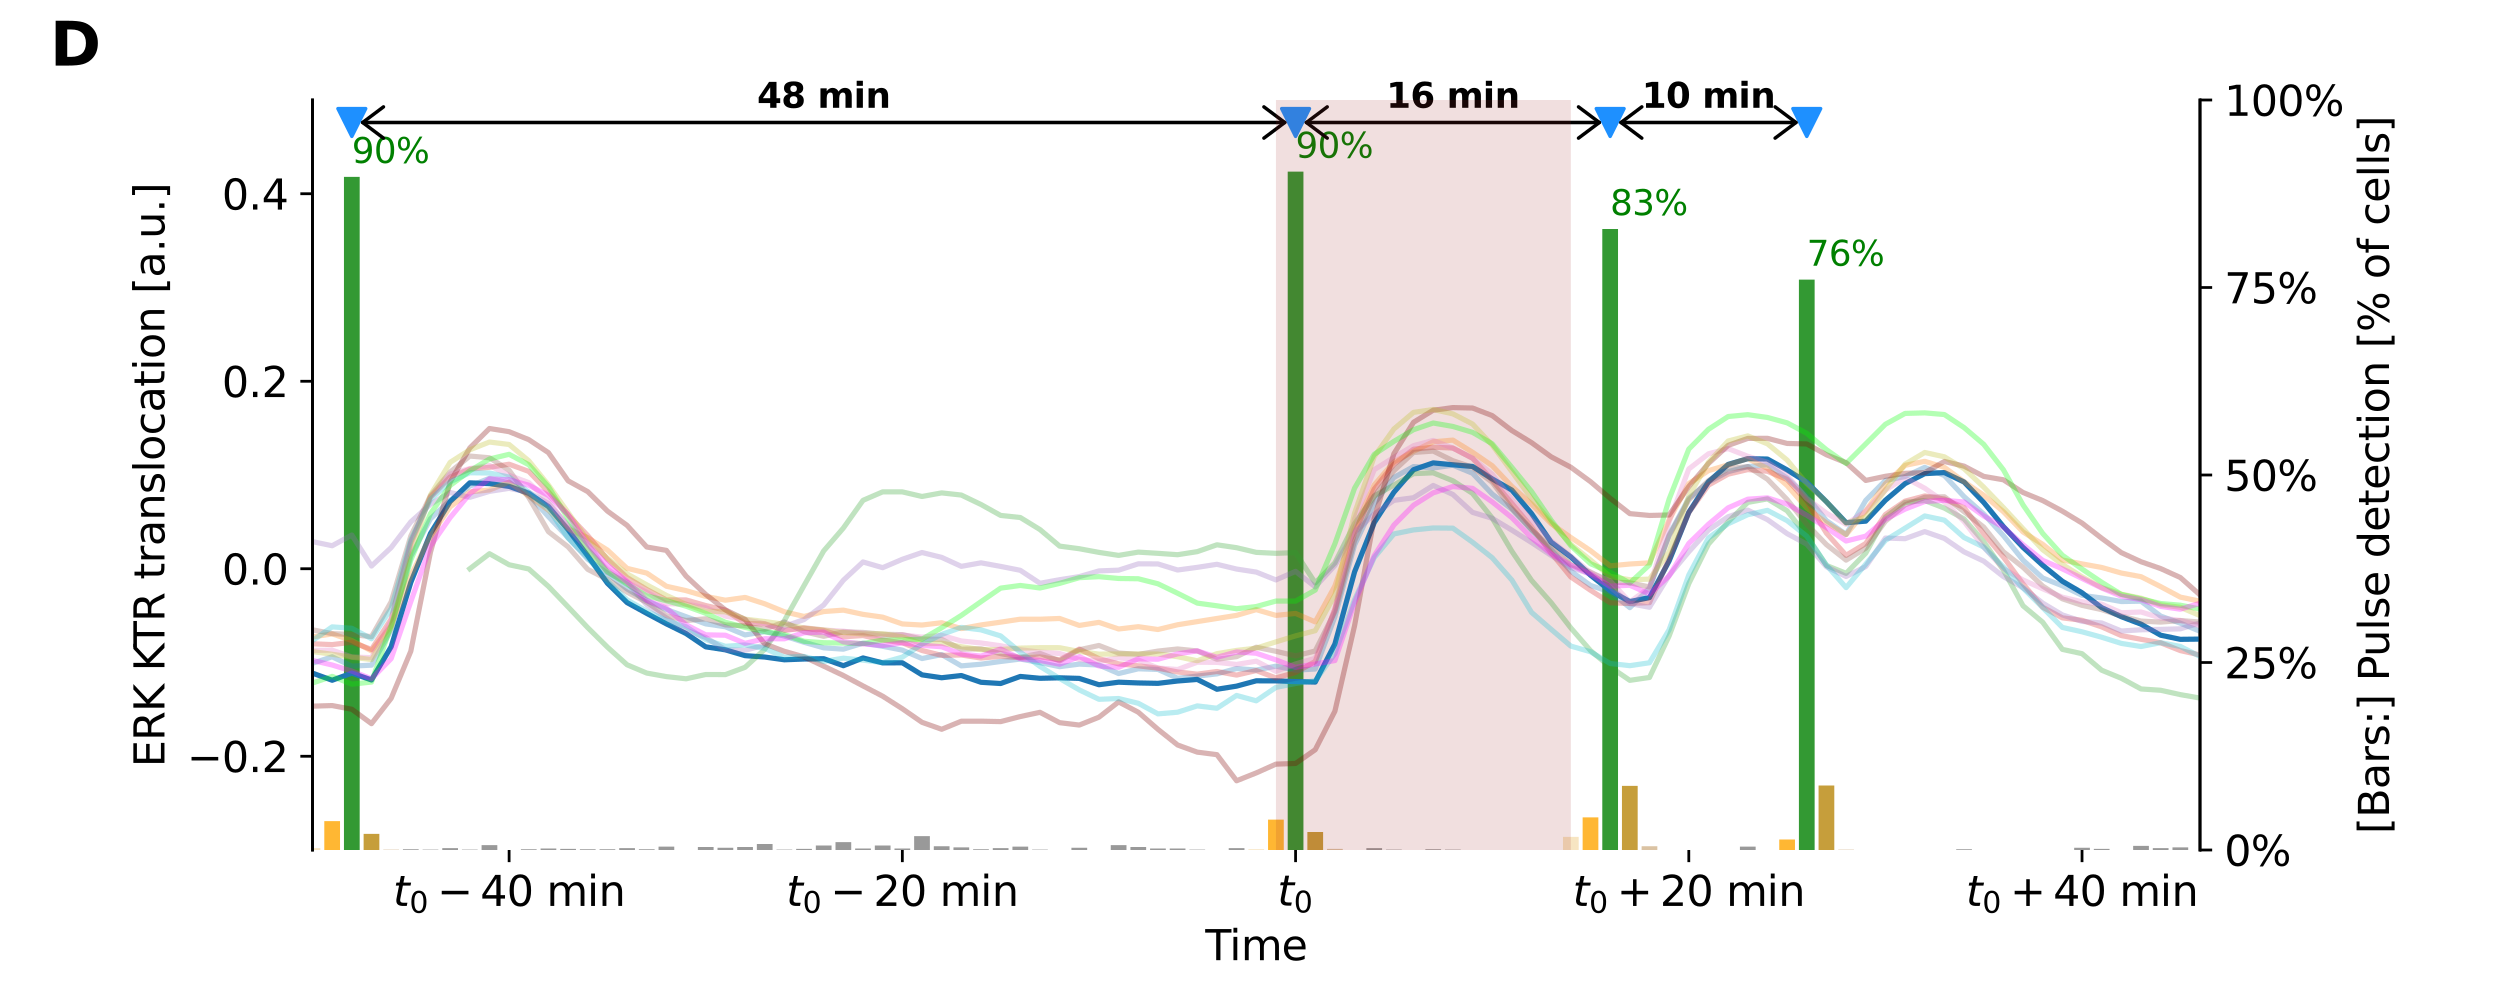 <?xml version="1.0" encoding="utf-8" standalone="no"?>
<!DOCTYPE svg PUBLIC "-//W3C//DTD SVG 1.1//EN"
  "http://www.w3.org/Graphics/SVG/1.1/DTD/svg11.dtd">
<svg height="288pt" version="1.1" viewBox="0 0 720 288" width="720pt" xmlns="http://www.w3.org/2000/svg" xmlns:xlink="http://www.w3.org/1999/xlink">
 <defs>
  <style type="text/css">*{stroke-linecap:butt;stroke-linejoin:round;}</style>
 </defs>
 <g id="figure_1">
  <g id="patch_1">
   <path d="M 0 288 
L 720 288 
L 720 0 
L 0 0 
z
" style="fill:#ffffff;"/>
  </g>
  <g id="axes_1">
   <g id="patch_2">
    <path clip-path="url(#pa41ba234cf)" d="M 110.385 244.8 
L 114.915 244.8 
L 114.915 244.692 
L 110.385 244.692 
z
" style="fill:#d2b48c;opacity:0.8;"/>
   </g>
   <g id="patch_3">
    <path clip-path="url(#pa41ba234cf)" d="M 382.185 244.8 
L 386.715 244.8 
L 386.715 244.476 
L 382.185 244.476 
z
" style="fill:#d2b48c;opacity:0.8;"/>
   </g>
   <g id="patch_4">
    <path clip-path="url(#pa41ba234cf)" d="M 472.785 244.8 
L 477.315 244.8 
L 477.315 243.72 
L 472.785 243.72 
z
" style="fill:#d2b48c;opacity:0.8;"/>
   </g>
   <g id="patch_5">
    <path clip-path="url(#pa41ba234cf)" d="M 529.41 244.8 
L 533.94 244.8 
L 533.94 244.692 
L 529.41 244.692 
z
" style="fill:#d2b48c;opacity:0.8;"/>
   </g>
   <g id="patch_6">
    <path clip-path="url(#pa41ba234cf)" d="M 104.722 244.8 
L 109.252 244.8 
L 109.252 240.156 
L 104.722 240.156 
z
" style="fill:#b8860b;opacity:0.8;"/>
   </g>
   <g id="patch_7">
    <path clip-path="url(#pa41ba234cf)" d="M 376.522 244.8 
L 381.053 244.8 
L 381.053 239.616 
L 376.522 239.616 
z
" style="fill:#b8860b;opacity:0.8;"/>
   </g>
   <g id="patch_8">
    <path clip-path="url(#pa41ba234cf)" d="M 467.123 244.8 
L 471.652 244.8 
L 471.652 226.332 
L 467.123 226.332 
z
" style="fill:#b8860b;opacity:0.8;"/>
   </g>
   <g id="patch_9">
    <path clip-path="url(#pa41ba234cf)" d="M 523.747 244.8 
L 528.278 244.8 
L 528.278 226.224 
L 523.747 226.224 
z
" style="fill:#b8860b;opacity:0.8;"/>
   </g>
   <g id="patch_10">
    <path clip-path="url(#pa41ba234cf)" d="M 99.06 244.8 
L 103.59 244.8 
L 103.59 50.94 
L 99.06 50.94 
z
" style="fill:#008000;opacity:0.8;"/>
   </g>
   <g id="patch_11">
    <path clip-path="url(#pa41ba234cf)" d="M 370.86 244.8 
L 375.39 244.8 
L 375.39 49.428 
L 370.86 49.428 
z
" style="fill:#008000;opacity:0.8;"/>
   </g>
   <g id="patch_12">
    <path clip-path="url(#pa41ba234cf)" d="M 461.46 244.8 
L 465.99 244.8 
L 465.99 65.952 
L 461.46 65.952 
z
" style="fill:#008000;opacity:0.8;"/>
   </g>
   <g id="patch_13">
    <path clip-path="url(#pa41ba234cf)" d="M 518.085 244.8 
L 522.615 244.8 
L 522.615 80.532 
L 518.085 80.532 
z
" style="fill:#008000;opacity:0.8;"/>
   </g>
   <g id="patch_14">
    <path clip-path="url(#pa41ba234cf)" d="M 93.397 244.8 
L 97.927 244.8 
L 97.927 236.484 
L 93.397 236.484 
z
" style="fill:#ffa500;opacity:0.8;"/>
   </g>
   <g id="patch_15">
    <path clip-path="url(#pa41ba234cf)" d="M 365.197 244.8 
L 369.728 244.8 
L 369.728 236.052 
L 365.197 236.052 
z
" style="fill:#ffa500;opacity:0.8;"/>
   </g>
   <g id="patch_16">
    <path clip-path="url(#pa41ba234cf)" d="M 455.798 244.8 
L 460.327 244.8 
L 460.327 235.404 
L 455.798 235.404 
z
" style="fill:#ffa500;opacity:0.8;"/>
   </g>
   <g id="patch_17">
    <path clip-path="url(#pa41ba234cf)" d="M 512.423 244.8 
L 516.952 244.8 
L 516.952 241.776 
L 512.423 241.776 
z
" style="fill:#ffa500;opacity:0.8;"/>
   </g>
   <g id="patch_18">
    <path clip-path="url(#pa41ba234cf)" d="M 87.735 244.8 
L 92.265 244.8 
L 92.265 244.26 
L 87.735 244.26 
z
" style="fill:#f5deb3;opacity:0.8;"/>
   </g>
   <g id="patch_19">
    <path clip-path="url(#pa41ba234cf)" d="M 359.535 244.8 
L 364.065 244.8 
L 364.065 244.584 
L 359.535 244.584 
z
" style="fill:#f5deb3;opacity:0.8;"/>
   </g>
   <g id="patch_20">
    <path clip-path="url(#pa41ba234cf)" d="M 450.135 244.8 
L 454.665 244.8 
L 454.665 241.02 
L 450.135 241.02 
z
" style="fill:#f5deb3;opacity:0.8;"/>
   </g>
   <g id="patch_21">
    <path clip-path="url(#pa41ba234cf)" d="M 506.76 244.8 
L 511.29 244.8 
L 511.29 244.8 
L 506.76 244.8 
z
" style="fill:#f5deb3;opacity:0.8;"/>
   </g>
   <g id="patch_22">
    <path clip-path="url(#pa41ba234cf)" d="M 116.047 244.8 
L 120.578 244.8 
L 120.578 244.584 
L 116.047 244.584 
z
" style="fill:#808080;opacity:0.8;"/>
   </g>
   <g id="patch_23">
    <path clip-path="url(#pa41ba234cf)" d="M 121.71 244.8 
L 126.24 244.8 
L 126.24 244.692 
L 121.71 244.692 
z
" style="fill:#808080;opacity:0.8;"/>
   </g>
   <g id="patch_24">
    <path clip-path="url(#pa41ba234cf)" d="M 127.373 244.8 
L 131.903 244.8 
L 131.903 244.26 
L 127.373 244.26 
z
" style="fill:#808080;opacity:0.8;"/>
   </g>
   <g id="patch_25">
    <path clip-path="url(#pa41ba234cf)" d="M 133.035 244.8 
L 137.565 244.8 
L 137.565 244.692 
L 133.035 244.692 
z
" style="fill:#808080;opacity:0.8;"/>
   </g>
   <g id="patch_26">
    <path clip-path="url(#pa41ba234cf)" d="M 138.697 244.8 
L 143.227 244.8 
L 143.227 243.396 
L 138.697 243.396 
z
" style="fill:#808080;opacity:0.8;"/>
   </g>
   <g id="patch_27">
    <path clip-path="url(#pa41ba234cf)" d="M 144.36 244.8 
L 148.89 244.8 
L 148.89 244.8 
L 144.36 244.8 
z
" style="fill:#808080;opacity:0.8;"/>
   </g>
   <g id="patch_28">
    <path clip-path="url(#pa41ba234cf)" d="M 150.023 244.8 
L 154.553 244.8 
L 154.553 244.584 
L 150.023 244.584 
z
" style="fill:#808080;opacity:0.8;"/>
   </g>
   <g id="patch_29">
    <path clip-path="url(#pa41ba234cf)" d="M 155.685 244.8 
L 160.215 244.8 
L 160.215 244.368 
L 155.685 244.368 
z
" style="fill:#808080;opacity:0.8;"/>
   </g>
   <g id="patch_30">
    <path clip-path="url(#pa41ba234cf)" d="M 161.347 244.8 
L 165.877 244.8 
L 165.877 244.476 
L 161.347 244.476 
z
" style="fill:#808080;opacity:0.8;"/>
   </g>
   <g id="patch_31">
    <path clip-path="url(#pa41ba234cf)" d="M 167.01 244.8 
L 171.54 244.8 
L 171.54 244.584 
L 167.01 244.584 
z
" style="fill:#808080;opacity:0.8;"/>
   </g>
   <g id="patch_32">
    <path clip-path="url(#pa41ba234cf)" d="M 172.673 244.8 
L 177.202 244.8 
L 177.202 244.584 
L 172.673 244.584 
z
" style="fill:#808080;opacity:0.8;"/>
   </g>
   <g id="patch_33">
    <path clip-path="url(#pa41ba234cf)" d="M 178.335 244.8 
L 182.865 244.8 
L 182.865 244.26 
L 178.335 244.26 
z
" style="fill:#808080;opacity:0.8;"/>
   </g>
   <g id="patch_34">
    <path clip-path="url(#pa41ba234cf)" d="M 183.998 244.8 
L 188.528 244.8 
L 188.528 244.584 
L 183.998 244.584 
z
" style="fill:#808080;opacity:0.8;"/>
   </g>
   <g id="patch_35">
    <path clip-path="url(#pa41ba234cf)" d="M 189.66 244.8 
L 194.19 244.8 
L 194.19 243.828 
L 189.66 243.828 
z
" style="fill:#808080;opacity:0.8;"/>
   </g>
   <g id="patch_36">
    <path clip-path="url(#pa41ba234cf)" d="M 195.322 244.8 
L 199.852 244.8 
L 199.852 244.8 
L 195.322 244.8 
z
" style="fill:#808080;opacity:0.8;"/>
   </g>
   <g id="patch_37">
    <path clip-path="url(#pa41ba234cf)" d="M 200.985 244.8 
L 205.515 244.8 
L 205.515 243.936 
L 200.985 243.936 
z
" style="fill:#808080;opacity:0.8;"/>
   </g>
   <g id="patch_38">
    <path clip-path="url(#pa41ba234cf)" d="M 206.648 244.8 
L 211.178 244.8 
L 211.178 244.152 
L 206.648 244.152 
z
" style="fill:#808080;opacity:0.8;"/>
   </g>
   <g id="patch_39">
    <path clip-path="url(#pa41ba234cf)" d="M 212.31 244.8 
L 216.84 244.8 
L 216.84 243.936 
L 212.31 243.936 
z
" style="fill:#808080;opacity:0.8;"/>
   </g>
   <g id="patch_40">
    <path clip-path="url(#pa41ba234cf)" d="M 217.972 244.8 
L 222.502 244.8 
L 222.502 243.072 
L 217.972 243.072 
z
" style="fill:#808080;opacity:0.8;"/>
   </g>
   <g id="patch_41">
    <path clip-path="url(#pa41ba234cf)" d="M 223.635 244.8 
L 228.165 244.8 
L 228.165 244.692 
L 223.635 244.692 
z
" style="fill:#808080;opacity:0.8;"/>
   </g>
   <g id="patch_42">
    <path clip-path="url(#pa41ba234cf)" d="M 229.298 244.8 
L 233.827 244.8 
L 233.827 244.476 
L 229.298 244.476 
z
" style="fill:#808080;opacity:0.8;"/>
   </g>
   <g id="patch_43">
    <path clip-path="url(#pa41ba234cf)" d="M 234.96 244.8 
L 239.49 244.8 
L 239.49 243.504 
L 234.96 243.504 
z
" style="fill:#808080;opacity:0.8;"/>
   </g>
   <g id="patch_44">
    <path clip-path="url(#pa41ba234cf)" d="M 240.623 244.8 
L 245.153 244.8 
L 245.153 242.532 
L 240.623 242.532 
z
" style="fill:#808080;opacity:0.8;"/>
   </g>
   <g id="patch_45">
    <path clip-path="url(#pa41ba234cf)" d="M 246.285 244.8 
L 250.815 244.8 
L 250.815 244.368 
L 246.285 244.368 
z
" style="fill:#808080;opacity:0.8;"/>
   </g>
   <g id="patch_46">
    <path clip-path="url(#pa41ba234cf)" d="M 251.947 244.8 
L 256.478 244.8 
L 256.478 243.504 
L 251.947 243.504 
z
" style="fill:#808080;opacity:0.8;"/>
   </g>
   <g id="patch_47">
    <path clip-path="url(#pa41ba234cf)" d="M 257.61 244.8 
L 262.14 244.8 
L 262.14 244.368 
L 257.61 244.368 
z
" style="fill:#808080;opacity:0.8;"/>
   </g>
   <g id="patch_48">
    <path clip-path="url(#pa41ba234cf)" d="M 263.272 244.8 
L 267.803 244.8 
L 267.803 240.804 
L 263.272 240.804 
z
" style="fill:#808080;opacity:0.8;"/>
   </g>
   <g id="patch_49">
    <path clip-path="url(#pa41ba234cf)" d="M 268.935 244.8 
L 273.465 244.8 
L 273.465 243.72 
L 268.935 243.72 
z
" style="fill:#808080;opacity:0.8;"/>
   </g>
   <g id="patch_50">
    <path clip-path="url(#pa41ba234cf)" d="M 274.598 244.8 
L 279.127 244.8 
L 279.127 244.044 
L 274.598 244.044 
z
" style="fill:#808080;opacity:0.8;"/>
   </g>
   <g id="patch_51">
    <path clip-path="url(#pa41ba234cf)" d="M 280.26 244.8 
L 284.79 244.8 
L 284.79 244.584 
L 280.26 244.584 
z
" style="fill:#808080;opacity:0.8;"/>
   </g>
   <g id="patch_52">
    <path clip-path="url(#pa41ba234cf)" d="M 285.923 244.8 
L 290.452 244.8 
L 290.452 244.26 
L 285.923 244.26 
z
" style="fill:#808080;opacity:0.8;"/>
   </g>
   <g id="patch_53">
    <path clip-path="url(#pa41ba234cf)" d="M 291.585 244.8 
L 296.115 244.8 
L 296.115 243.828 
L 291.585 243.828 
z
" style="fill:#808080;opacity:0.8;"/>
   </g>
   <g id="patch_54">
    <path clip-path="url(#pa41ba234cf)" d="M 297.248 244.8 
L 301.777 244.8 
L 301.777 244.692 
L 297.248 244.692 
z
" style="fill:#808080;opacity:0.8;"/>
   </g>
   <g id="patch_55">
    <path clip-path="url(#pa41ba234cf)" d="M 302.91 244.8 
L 307.44 244.8 
L 307.44 244.8 
L 302.91 244.8 
z
" style="fill:#808080;opacity:0.8;"/>
   </g>
   <g id="patch_56">
    <path clip-path="url(#pa41ba234cf)" d="M 308.572 244.8 
L 313.103 244.8 
L 313.103 244.152 
L 308.572 244.152 
z
" style="fill:#808080;opacity:0.8;"/>
   </g>
   <g id="patch_57">
    <path clip-path="url(#pa41ba234cf)" d="M 314.235 244.8 
L 318.765 244.8 
L 318.765 244.8 
L 314.235 244.8 
z
" style="fill:#808080;opacity:0.8;"/>
   </g>
   <g id="patch_58">
    <path clip-path="url(#pa41ba234cf)" d="M 319.897 244.8 
L 324.428 244.8 
L 324.428 243.396 
L 319.897 243.396 
z
" style="fill:#808080;opacity:0.8;"/>
   </g>
   <g id="patch_59">
    <path clip-path="url(#pa41ba234cf)" d="M 325.56 244.8 
L 330.09 244.8 
L 330.09 243.936 
L 325.56 243.936 
z
" style="fill:#808080;opacity:0.8;"/>
   </g>
   <g id="patch_60">
    <path clip-path="url(#pa41ba234cf)" d="M 331.223 244.8 
L 335.752 244.8 
L 335.752 244.368 
L 331.223 244.368 
z
" style="fill:#808080;opacity:0.8;"/>
   </g>
   <g id="patch_61">
    <path clip-path="url(#pa41ba234cf)" d="M 336.885 244.8 
L 341.415 244.8 
L 341.415 244.368 
L 336.885 244.368 
z
" style="fill:#808080;opacity:0.8;"/>
   </g>
   <g id="patch_62">
    <path clip-path="url(#pa41ba234cf)" d="M 342.548 244.8 
L 347.077 244.8 
L 347.077 244.692 
L 342.548 244.692 
z
" style="fill:#808080;opacity:0.8;"/>
   </g>
   <g id="patch_63">
    <path clip-path="url(#pa41ba234cf)" d="M 348.21 244.8 
L 352.74 244.8 
L 352.74 244.8 
L 348.21 244.8 
z
" style="fill:#808080;opacity:0.8;"/>
   </g>
   <g id="patch_64">
    <path clip-path="url(#pa41ba234cf)" d="M 353.873 244.8 
L 358.402 244.8 
L 358.402 244.26 
L 353.873 244.26 
z
" style="fill:#808080;opacity:0.8;"/>
   </g>
   <g id="patch_65">
    <path clip-path="url(#pa41ba234cf)" d="M 387.848 244.8 
L 392.377 244.8 
L 392.377 244.8 
L 387.848 244.8 
z
" style="fill:#808080;opacity:0.8;"/>
   </g>
   <g id="patch_66">
    <path clip-path="url(#pa41ba234cf)" d="M 393.51 244.8 
L 398.04 244.8 
L 398.04 244.26 
L 393.51 244.26 
z
" style="fill:#808080;opacity:0.8;"/>
   </g>
   <g id="patch_67">
    <path clip-path="url(#pa41ba234cf)" d="M 399.173 244.8 
L 403.702 244.8 
L 403.702 244.692 
L 399.173 244.692 
z
" style="fill:#808080;opacity:0.8;"/>
   </g>
   <g id="patch_68">
    <path clip-path="url(#pa41ba234cf)" d="M 404.835 244.8 
L 409.365 244.8 
L 409.365 244.8 
L 404.835 244.8 
z
" style="fill:#808080;opacity:0.8;"/>
   </g>
   <g id="patch_69">
    <path clip-path="url(#pa41ba234cf)" d="M 410.498 244.8 
L 415.027 244.8 
L 415.027 244.584 
L 410.498 244.584 
z
" style="fill:#808080;opacity:0.8;"/>
   </g>
   <g id="patch_70">
    <path clip-path="url(#pa41ba234cf)" d="M 416.16 244.8 
L 420.69 244.8 
L 420.69 244.692 
L 416.16 244.692 
z
" style="fill:#808080;opacity:0.8;"/>
   </g>
   <g id="patch_71">
    <path clip-path="url(#pa41ba234cf)" d="M 421.822 244.8 
L 426.353 244.8 
L 426.353 244.8 
L 421.822 244.8 
z
" style="fill:#808080;opacity:0.8;"/>
   </g>
   <g id="patch_72">
    <path clip-path="url(#pa41ba234cf)" d="M 427.485 244.8 
L 432.015 244.8 
L 432.015 244.8 
L 427.485 244.8 
z
" style="fill:#808080;opacity:0.8;"/>
   </g>
   <g id="patch_73">
    <path clip-path="url(#pa41ba234cf)" d="M 433.147 244.8 
L 437.678 244.8 
L 437.678 244.8 
L 433.147 244.8 
z
" style="fill:#808080;opacity:0.8;"/>
   </g>
   <g id="patch_74">
    <path clip-path="url(#pa41ba234cf)" d="M 438.81 244.8 
L 443.34 244.8 
L 443.34 244.8 
L 438.81 244.8 
z
" style="fill:#808080;opacity:0.8;"/>
   </g>
   <g id="patch_75">
    <path clip-path="url(#pa41ba234cf)" d="M 444.473 244.8 
L 449.002 244.8 
L 449.002 244.8 
L 444.473 244.8 
z
" style="fill:#808080;opacity:0.8;"/>
   </g>
   <g id="patch_76">
    <path clip-path="url(#pa41ba234cf)" d="M 478.447 244.8 
L 482.978 244.8 
L 482.978 244.8 
L 478.447 244.8 
z
" style="fill:#808080;opacity:0.8;"/>
   </g>
   <g id="patch_77">
    <path clip-path="url(#pa41ba234cf)" d="M 484.11 244.8 
L 488.64 244.8 
L 488.64 244.8 
L 484.11 244.8 
z
" style="fill:#808080;opacity:0.8;"/>
   </g>
   <g id="patch_78">
    <path clip-path="url(#pa41ba234cf)" d="M 489.772 244.8 
L 494.303 244.8 
L 494.303 244.8 
L 489.772 244.8 
z
" style="fill:#808080;opacity:0.8;"/>
   </g>
   <g id="patch_79">
    <path clip-path="url(#pa41ba234cf)" d="M 495.435 244.8 
L 499.965 244.8 
L 499.965 244.8 
L 495.435 244.8 
z
" style="fill:#808080;opacity:0.8;"/>
   </g>
   <g id="patch_80">
    <path clip-path="url(#pa41ba234cf)" d="M 501.098 244.8 
L 505.627 244.8 
L 505.627 243.828 
L 501.098 243.828 
z
" style="fill:#808080;opacity:0.8;"/>
   </g>
   <g id="patch_81">
    <path clip-path="url(#pa41ba234cf)" d="M 535.072 244.8 
L 539.602 244.8 
L 539.602 244.8 
L 535.072 244.8 
z
" style="fill:#808080;opacity:0.8;"/>
   </g>
   <g id="patch_82">
    <path clip-path="url(#pa41ba234cf)" d="M 540.735 244.8 
L 545.265 244.8 
L 545.265 244.8 
L 540.735 244.8 
z
" style="fill:#808080;opacity:0.8;"/>
   </g>
   <g id="patch_83">
    <path clip-path="url(#pa41ba234cf)" d="M 546.398 244.8 
L 550.928 244.8 
L 550.928 244.8 
L 546.398 244.8 
z
" style="fill:#808080;opacity:0.8;"/>
   </g>
   <g id="patch_84">
    <path clip-path="url(#pa41ba234cf)" d="M 552.06 244.8 
L 556.59 244.8 
L 556.59 244.8 
L 552.06 244.8 
z
" style="fill:#808080;opacity:0.8;"/>
   </g>
   <g id="patch_85">
    <path clip-path="url(#pa41ba234cf)" d="M 557.722 244.8 
L 562.253 244.8 
L 562.253 244.8 
L 557.722 244.8 
z
" style="fill:#808080;opacity:0.8;"/>
   </g>
   <g id="patch_86">
    <path clip-path="url(#pa41ba234cf)" d="M 563.385 244.8 
L 567.915 244.8 
L 567.915 244.584 
L 563.385 244.584 
z
" style="fill:#808080;opacity:0.8;"/>
   </g>
   <g id="patch_87">
    <path clip-path="url(#pa41ba234cf)" d="M 569.048 244.8 
L 573.577 244.8 
L 573.577 244.8 
L 569.048 244.8 
z
" style="fill:#808080;opacity:0.8;"/>
   </g>
   <g id="patch_88">
    <path clip-path="url(#pa41ba234cf)" d="M 574.71 244.8 
L 579.24 244.8 
L 579.24 244.8 
L 574.71 244.8 
z
" style="fill:#808080;opacity:0.8;"/>
   </g>
   <g id="patch_89">
    <path clip-path="url(#pa41ba234cf)" d="M 580.372 244.8 
L 584.903 244.8 
L 584.903 244.8 
L 580.372 244.8 
z
" style="fill:#808080;opacity:0.8;"/>
   </g>
   <g id="patch_90">
    <path clip-path="url(#pa41ba234cf)" d="M 586.035 244.8 
L 590.565 244.8 
L 590.565 244.8 
L 586.035 244.8 
z
" style="fill:#808080;opacity:0.8;"/>
   </g>
   <g id="patch_91">
    <path clip-path="url(#pa41ba234cf)" d="M 591.697 244.8 
L 596.227 244.8 
L 596.227 244.8 
L 591.697 244.8 
z
" style="fill:#808080;opacity:0.8;"/>
   </g>
   <g id="patch_92">
    <path clip-path="url(#pa41ba234cf)" d="M 597.36 244.8 
L 601.89 244.8 
L 601.89 244.152 
L 597.36 244.152 
z
" style="fill:#808080;opacity:0.8;"/>
   </g>
   <g id="patch_93">
    <path clip-path="url(#pa41ba234cf)" d="M 603.023 244.8 
L 607.553 244.8 
L 607.553 244.476 
L 603.023 244.476 
z
" style="fill:#808080;opacity:0.8;"/>
   </g>
   <g id="patch_94">
    <path clip-path="url(#pa41ba234cf)" d="M 608.685 244.8 
L 613.215 244.8 
L 613.215 244.8 
L 608.685 244.8 
z
" style="fill:#808080;opacity:0.8;"/>
   </g>
   <g id="patch_95">
    <path clip-path="url(#pa41ba234cf)" d="M 614.347 244.8 
L 618.878 244.8 
L 618.878 243.612 
L 614.347 243.612 
z
" style="fill:#808080;opacity:0.8;"/>
   </g>
   <g id="patch_96">
    <path clip-path="url(#pa41ba234cf)" d="M 620.01 244.8 
L 624.54 244.8 
L 624.54 244.26 
L 620.01 244.26 
z
" style="fill:#808080;opacity:0.8;"/>
   </g>
   <g id="patch_97">
    <path clip-path="url(#pa41ba234cf)" d="M 625.673 244.8 
L 630.202 244.8 
L 630.202 244.044 
L 625.673 244.044 
z
" style="fill:#808080;opacity:0.8;"/>
   </g>
   <g id="matplotlib.axis_1">
    <g id="ytick_1">
     <g id="line2d_1">
      <defs>
       <path d="M 0 0 
L 3.5 0 
" id="m0419e1ff03" style="stroke:#000000;stroke-width:0.8;"/>
      </defs>
      <g>
       <use style="stroke:#000000;stroke-width:0.8;" x="633.6" xlink:href="#m0419e1ff03" y="244.8"/>
      </g>
     </g>
     <g id="text_1">
      <!-- 0% -->
      <g transform="translate(640.6 249.359)scale(0.12 -0.12)">
       <defs>
        <path d="M 2034 4250 
Q 1547 4250 1301 3770 
Q 1056 3291 1056 2328 
Q 1056 1369 1301 889 
Q 1547 409 2034 409 
Q 2525 409 2770 889 
Q 3016 1369 3016 2328 
Q 3016 3291 2770 3770 
Q 2525 4250 2034 4250 
z
M 2034 4750 
Q 2819 4750 3233 4129 
Q 3647 3509 3647 2328 
Q 3647 1150 3233 529 
Q 2819 -91 2034 -91 
Q 1250 -91 836 529 
Q 422 1150 422 2328 
Q 422 3509 836 4129 
Q 1250 4750 2034 4750 
z
" id="DejaVuSans-30" transform="scale(0.016)"/>
        <path d="M 4653 2053 
Q 4381 2053 4226 1822 
Q 4072 1591 4072 1178 
Q 4072 772 4226 539 
Q 4381 306 4653 306 
Q 4919 306 5073 539 
Q 5228 772 5228 1178 
Q 5228 1588 5073 1820 
Q 4919 2053 4653 2053 
z
M 4653 2450 
Q 5147 2450 5437 2106 
Q 5728 1763 5728 1178 
Q 5728 594 5436 251 
Q 5144 -91 4653 -91 
Q 4153 -91 3862 251 
Q 3572 594 3572 1178 
Q 3572 1766 3864 2108 
Q 4156 2450 4653 2450 
z
M 1428 4353 
Q 1159 4353 1004 4120 
Q 850 3888 850 3481 
Q 850 3069 1003 2837 
Q 1156 2606 1428 2606 
Q 1700 2606 1854 2837 
Q 2009 3069 2009 3481 
Q 2009 3884 1853 4118 
Q 1697 4353 1428 4353 
z
M 4250 4750 
L 4750 4750 
L 1831 -91 
L 1331 -91 
L 4250 4750 
z
M 1428 4750 
Q 1922 4750 2215 4408 
Q 2509 4066 2509 3481 
Q 2509 2891 2217 2550 
Q 1925 2209 1428 2209 
Q 931 2209 642 2551 
Q 353 2894 353 3481 
Q 353 4063 643 4406 
Q 934 4750 1428 4750 
z
" id="DejaVuSans-25" transform="scale(0.016)"/>
       </defs>
       <use xlink:href="#DejaVuSans-30"/>
       <use x="63.623" xlink:href="#DejaVuSans-25"/>
      </g>
     </g>
    </g>
    <g id="ytick_2">
     <g id="line2d_2">
      <g>
       <use style="stroke:#000000;stroke-width:0.8;" x="633.6" xlink:href="#m0419e1ff03" y="190.8"/>
      </g>
     </g>
     <g id="text_2">
      <!-- 25% -->
      <g transform="translate(640.6 195.359)scale(0.12 -0.12)">
       <defs>
        <path d="M 1228 531 
L 3431 531 
L 3431 0 
L 469 0 
L 469 531 
Q 828 903 1448 1529 
Q 2069 2156 2228 2338 
Q 2531 2678 2651 2914 
Q 2772 3150 2772 3378 
Q 2772 3750 2511 3984 
Q 2250 4219 1831 4219 
Q 1534 4219 1204 4116 
Q 875 4013 500 3803 
L 500 4441 
Q 881 4594 1212 4672 
Q 1544 4750 1819 4750 
Q 2544 4750 2975 4387 
Q 3406 4025 3406 3419 
Q 3406 3131 3298 2873 
Q 3191 2616 2906 2266 
Q 2828 2175 2409 1742 
Q 1991 1309 1228 531 
z
" id="DejaVuSans-32" transform="scale(0.016)"/>
        <path d="M 691 4666 
L 3169 4666 
L 3169 4134 
L 1269 4134 
L 1269 2991 
Q 1406 3038 1543 3061 
Q 1681 3084 1819 3084 
Q 2600 3084 3056 2656 
Q 3513 2228 3513 1497 
Q 3513 744 3044 326 
Q 2575 -91 1722 -91 
Q 1428 -91 1123 -41 
Q 819 9 494 109 
L 494 744 
Q 775 591 1075 516 
Q 1375 441 1709 441 
Q 2250 441 2565 725 
Q 2881 1009 2881 1497 
Q 2881 1984 2565 2268 
Q 2250 2553 1709 2553 
Q 1456 2553 1204 2497 
Q 953 2441 691 2322 
L 691 4666 
z
" id="DejaVuSans-35" transform="scale(0.016)"/>
       </defs>
       <use xlink:href="#DejaVuSans-32"/>
       <use x="63.623" xlink:href="#DejaVuSans-35"/>
       <use x="127.246" xlink:href="#DejaVuSans-25"/>
      </g>
     </g>
    </g>
    <g id="ytick_3">
     <g id="line2d_3">
      <g>
       <use style="stroke:#000000;stroke-width:0.8;" x="633.6" xlink:href="#m0419e1ff03" y="136.8"/>
      </g>
     </g>
     <g id="text_3">
      <!-- 50% -->
      <g transform="translate(640.6 141.359)scale(0.12 -0.12)">
       <use xlink:href="#DejaVuSans-35"/>
       <use x="63.623" xlink:href="#DejaVuSans-30"/>
       <use x="127.246" xlink:href="#DejaVuSans-25"/>
      </g>
     </g>
    </g>
    <g id="ytick_4">
     <g id="line2d_4">
      <g>
       <use style="stroke:#000000;stroke-width:0.8;" x="633.6" xlink:href="#m0419e1ff03" y="82.8"/>
      </g>
     </g>
     <g id="text_4">
      <!-- 75% -->
      <g transform="translate(640.6 87.359)scale(0.12 -0.12)">
       <defs>
        <path d="M 525 4666 
L 3525 4666 
L 3525 4397 
L 1831 0 
L 1172 0 
L 2766 4134 
L 525 4134 
L 525 4666 
z
" id="DejaVuSans-37" transform="scale(0.016)"/>
       </defs>
       <use xlink:href="#DejaVuSans-37"/>
       <use x="63.623" xlink:href="#DejaVuSans-35"/>
       <use x="127.246" xlink:href="#DejaVuSans-25"/>
      </g>
     </g>
    </g>
    <g id="ytick_5">
     <g id="line2d_5">
      <g>
       <use style="stroke:#000000;stroke-width:0.8;" x="633.6" xlink:href="#m0419e1ff03" y="28.8"/>
      </g>
     </g>
     <g id="text_5">
      <!-- 100% -->
      <g transform="translate(640.6 33.359)scale(0.12 -0.12)">
       <defs>
        <path d="M 794 531 
L 1825 531 
L 1825 4091 
L 703 3866 
L 703 4441 
L 1819 4666 
L 2450 4666 
L 2450 531 
L 3481 531 
L 3481 0 
L 794 0 
L 794 531 
z
" id="DejaVuSans-31" transform="scale(0.016)"/>
       </defs>
       <use xlink:href="#DejaVuSans-31"/>
       <use x="63.623" xlink:href="#DejaVuSans-30"/>
       <use x="127.246" xlink:href="#DejaVuSans-30"/>
       <use x="190.869" xlink:href="#DejaVuSans-25"/>
      </g>
     </g>
    </g>
    <g id="text_6">
     <!-- [Bars:] Pulse detection [% of cells] -->
     <g transform="translate(688.025 240.176)rotate(-90)scale(0.12 -0.12)">
      <defs>
       <path d="M 550 4863 
L 1875 4863 
L 1875 4416 
L 1125 4416 
L 1125 -397 
L 1875 -397 
L 1875 -844 
L 550 -844 
L 550 4863 
z
" id="DejaVuSans-5b" transform="scale(0.016)"/>
       <path d="M 1259 2228 
L 1259 519 
L 2272 519 
Q 2781 519 3026 730 
Q 3272 941 3272 1375 
Q 3272 1813 3026 2020 
Q 2781 2228 2272 2228 
L 1259 2228 
z
M 1259 4147 
L 1259 2741 
L 2194 2741 
Q 2656 2741 2882 2914 
Q 3109 3088 3109 3444 
Q 3109 3797 2882 3972 
Q 2656 4147 2194 4147 
L 1259 4147 
z
M 628 4666 
L 2241 4666 
Q 2963 4666 3353 4366 
Q 3744 4066 3744 3513 
Q 3744 3084 3544 2831 
Q 3344 2578 2956 2516 
Q 3422 2416 3680 2098 
Q 3938 1781 3938 1306 
Q 3938 681 3513 340 
Q 3088 0 2303 0 
L 628 0 
L 628 4666 
z
" id="DejaVuSans-42" transform="scale(0.016)"/>
       <path d="M 2194 1759 
Q 1497 1759 1228 1600 
Q 959 1441 959 1056 
Q 959 750 1161 570 
Q 1363 391 1709 391 
Q 2188 391 2477 730 
Q 2766 1069 2766 1631 
L 2766 1759 
L 2194 1759 
z
M 3341 1997 
L 3341 0 
L 2766 0 
L 2766 531 
Q 2569 213 2275 61 
Q 1981 -91 1556 -91 
Q 1019 -91 701 211 
Q 384 513 384 1019 
Q 384 1609 779 1909 
Q 1175 2209 1959 2209 
L 2766 2209 
L 2766 2266 
Q 2766 2663 2505 2880 
Q 2244 3097 1772 3097 
Q 1472 3097 1187 3025 
Q 903 2953 641 2809 
L 641 3341 
Q 956 3463 1253 3523 
Q 1550 3584 1831 3584 
Q 2591 3584 2966 3190 
Q 3341 2797 3341 1997 
z
" id="DejaVuSans-61" transform="scale(0.016)"/>
       <path d="M 2631 2963 
Q 2534 3019 2420 3045 
Q 2306 3072 2169 3072 
Q 1681 3072 1420 2755 
Q 1159 2438 1159 1844 
L 1159 0 
L 581 0 
L 581 3500 
L 1159 3500 
L 1159 2956 
Q 1341 3275 1631 3429 
Q 1922 3584 2338 3584 
Q 2397 3584 2469 3576 
Q 2541 3569 2628 3553 
L 2631 2963 
z
" id="DejaVuSans-72" transform="scale(0.016)"/>
       <path d="M 2834 3397 
L 2834 2853 
Q 2591 2978 2328 3040 
Q 2066 3103 1784 3103 
Q 1356 3103 1142 2972 
Q 928 2841 928 2578 
Q 928 2378 1081 2264 
Q 1234 2150 1697 2047 
L 1894 2003 
Q 2506 1872 2764 1633 
Q 3022 1394 3022 966 
Q 3022 478 2636 193 
Q 2250 -91 1575 -91 
Q 1294 -91 989 -36 
Q 684 19 347 128 
L 347 722 
Q 666 556 975 473 
Q 1284 391 1588 391 
Q 1994 391 2212 530 
Q 2431 669 2431 922 
Q 2431 1156 2273 1281 
Q 2116 1406 1581 1522 
L 1381 1569 
Q 847 1681 609 1914 
Q 372 2147 372 2553 
Q 372 3047 722 3315 
Q 1072 3584 1716 3584 
Q 2034 3584 2315 3537 
Q 2597 3491 2834 3397 
z
" id="DejaVuSans-73" transform="scale(0.016)"/>
       <path d="M 750 794 
L 1409 794 
L 1409 0 
L 750 0 
L 750 794 
z
M 750 3309 
L 1409 3309 
L 1409 2516 
L 750 2516 
L 750 3309 
z
" id="DejaVuSans-3a" transform="scale(0.016)"/>
       <path d="M 1947 4863 
L 1947 -844 
L 622 -844 
L 622 -397 
L 1369 -397 
L 1369 4416 
L 622 4416 
L 622 4863 
L 1947 4863 
z
" id="DejaVuSans-5d" transform="scale(0.016)"/>
       <path id="DejaVuSans-20" transform="scale(0.016)"/>
       <path d="M 1259 4147 
L 1259 2394 
L 2053 2394 
Q 2494 2394 2734 2622 
Q 2975 2850 2975 3272 
Q 2975 3691 2734 3919 
Q 2494 4147 2053 4147 
L 1259 4147 
z
M 628 4666 
L 2053 4666 
Q 2838 4666 3239 4311 
Q 3641 3956 3641 3272 
Q 3641 2581 3239 2228 
Q 2838 1875 2053 1875 
L 1259 1875 
L 1259 0 
L 628 0 
L 628 4666 
z
" id="DejaVuSans-50" transform="scale(0.016)"/>
       <path d="M 544 1381 
L 544 3500 
L 1119 3500 
L 1119 1403 
Q 1119 906 1312 657 
Q 1506 409 1894 409 
Q 2359 409 2629 706 
Q 2900 1003 2900 1516 
L 2900 3500 
L 3475 3500 
L 3475 0 
L 2900 0 
L 2900 538 
Q 2691 219 2414 64 
Q 2138 -91 1772 -91 
Q 1169 -91 856 284 
Q 544 659 544 1381 
z
M 1991 3584 
L 1991 3584 
z
" id="DejaVuSans-75" transform="scale(0.016)"/>
       <path d="M 603 4863 
L 1178 4863 
L 1178 0 
L 603 0 
L 603 4863 
z
" id="DejaVuSans-6c" transform="scale(0.016)"/>
       <path d="M 3597 1894 
L 3597 1613 
L 953 1613 
Q 991 1019 1311 708 
Q 1631 397 2203 397 
Q 2534 397 2845 478 
Q 3156 559 3463 722 
L 3463 178 
Q 3153 47 2828 -22 
Q 2503 -91 2169 -91 
Q 1331 -91 842 396 
Q 353 884 353 1716 
Q 353 2575 817 3079 
Q 1281 3584 2069 3584 
Q 2775 3584 3186 3129 
Q 3597 2675 3597 1894 
z
M 3022 2063 
Q 3016 2534 2758 2815 
Q 2500 3097 2075 3097 
Q 1594 3097 1305 2825 
Q 1016 2553 972 2059 
L 3022 2063 
z
" id="DejaVuSans-65" transform="scale(0.016)"/>
       <path d="M 2906 2969 
L 2906 4863 
L 3481 4863 
L 3481 0 
L 2906 0 
L 2906 525 
Q 2725 213 2448 61 
Q 2172 -91 1784 -91 
Q 1150 -91 751 415 
Q 353 922 353 1747 
Q 353 2572 751 3078 
Q 1150 3584 1784 3584 
Q 2172 3584 2448 3432 
Q 2725 3281 2906 2969 
z
M 947 1747 
Q 947 1113 1208 752 
Q 1469 391 1925 391 
Q 2381 391 2643 752 
Q 2906 1113 2906 1747 
Q 2906 2381 2643 2742 
Q 2381 3103 1925 3103 
Q 1469 3103 1208 2742 
Q 947 2381 947 1747 
z
" id="DejaVuSans-64" transform="scale(0.016)"/>
       <path d="M 1172 4494 
L 1172 3500 
L 2356 3500 
L 2356 3053 
L 1172 3053 
L 1172 1153 
Q 1172 725 1289 603 
Q 1406 481 1766 481 
L 2356 481 
L 2356 0 
L 1766 0 
Q 1100 0 847 248 
Q 594 497 594 1153 
L 594 3053 
L 172 3053 
L 172 3500 
L 594 3500 
L 594 4494 
L 1172 4494 
z
" id="DejaVuSans-74" transform="scale(0.016)"/>
       <path d="M 3122 3366 
L 3122 2828 
Q 2878 2963 2633 3030 
Q 2388 3097 2138 3097 
Q 1578 3097 1268 2742 
Q 959 2388 959 1747 
Q 959 1106 1268 751 
Q 1578 397 2138 397 
Q 2388 397 2633 464 
Q 2878 531 3122 666 
L 3122 134 
Q 2881 22 2623 -34 
Q 2366 -91 2075 -91 
Q 1284 -91 818 406 
Q 353 903 353 1747 
Q 353 2603 823 3093 
Q 1294 3584 2113 3584 
Q 2378 3584 2631 3529 
Q 2884 3475 3122 3366 
z
" id="DejaVuSans-63" transform="scale(0.016)"/>
       <path d="M 603 3500 
L 1178 3500 
L 1178 0 
L 603 0 
L 603 3500 
z
M 603 4863 
L 1178 4863 
L 1178 4134 
L 603 4134 
L 603 4863 
z
" id="DejaVuSans-69" transform="scale(0.016)"/>
       <path d="M 1959 3097 
Q 1497 3097 1228 2736 
Q 959 2375 959 1747 
Q 959 1119 1226 758 
Q 1494 397 1959 397 
Q 2419 397 2687 759 
Q 2956 1122 2956 1747 
Q 2956 2369 2687 2733 
Q 2419 3097 1959 3097 
z
M 1959 3584 
Q 2709 3584 3137 3096 
Q 3566 2609 3566 1747 
Q 3566 888 3137 398 
Q 2709 -91 1959 -91 
Q 1206 -91 779 398 
Q 353 888 353 1747 
Q 353 2609 779 3096 
Q 1206 3584 1959 3584 
z
" id="DejaVuSans-6f" transform="scale(0.016)"/>
       <path d="M 3513 2113 
L 3513 0 
L 2938 0 
L 2938 2094 
Q 2938 2591 2744 2837 
Q 2550 3084 2163 3084 
Q 1697 3084 1428 2787 
Q 1159 2491 1159 1978 
L 1159 0 
L 581 0 
L 581 3500 
L 1159 3500 
L 1159 2956 
Q 1366 3272 1645 3428 
Q 1925 3584 2291 3584 
Q 2894 3584 3203 3211 
Q 3513 2838 3513 2113 
z
" id="DejaVuSans-6e" transform="scale(0.016)"/>
       <path d="M 2375 4863 
L 2375 4384 
L 1825 4384 
Q 1516 4384 1395 4259 
Q 1275 4134 1275 3809 
L 1275 3500 
L 2222 3500 
L 2222 3053 
L 1275 3053 
L 1275 0 
L 697 0 
L 697 3053 
L 147 3053 
L 147 3500 
L 697 3500 
L 697 3744 
Q 697 4328 969 4595 
Q 1241 4863 1831 4863 
L 2375 4863 
z
" id="DejaVuSans-66" transform="scale(0.016)"/>
      </defs>
      <use xlink:href="#DejaVuSans-5b"/>
      <use x="39.014" xlink:href="#DejaVuSans-42"/>
      <use x="107.617" xlink:href="#DejaVuSans-61"/>
      <use x="168.896" xlink:href="#DejaVuSans-72"/>
      <use x="210.01" xlink:href="#DejaVuSans-73"/>
      <use x="262.109" xlink:href="#DejaVuSans-3a"/>
      <use x="295.801" xlink:href="#DejaVuSans-5d"/>
      <use x="334.814" xlink:href="#DejaVuSans-20"/>
      <use x="366.602" xlink:href="#DejaVuSans-50"/>
      <use x="425.154" xlink:href="#DejaVuSans-75"/>
      <use x="488.533" xlink:href="#DejaVuSans-6c"/>
      <use x="516.316" xlink:href="#DejaVuSans-73"/>
      <use x="568.416" xlink:href="#DejaVuSans-65"/>
      <use x="629.939" xlink:href="#DejaVuSans-20"/>
      <use x="661.727" xlink:href="#DejaVuSans-64"/>
      <use x="725.203" xlink:href="#DejaVuSans-65"/>
      <use x="786.727" xlink:href="#DejaVuSans-74"/>
      <use x="825.936" xlink:href="#DejaVuSans-65"/>
      <use x="887.459" xlink:href="#DejaVuSans-63"/>
      <use x="942.439" xlink:href="#DejaVuSans-74"/>
      <use x="981.648" xlink:href="#DejaVuSans-69"/>
      <use x="1009.432" xlink:href="#DejaVuSans-6f"/>
      <use x="1070.613" xlink:href="#DejaVuSans-6e"/>
      <use x="1133.992" xlink:href="#DejaVuSans-20"/>
      <use x="1165.779" xlink:href="#DejaVuSans-5b"/>
      <use x="1204.793" xlink:href="#DejaVuSans-25"/>
      <use x="1299.812" xlink:href="#DejaVuSans-20"/>
      <use x="1331.6" xlink:href="#DejaVuSans-6f"/>
      <use x="1392.781" xlink:href="#DejaVuSans-66"/>
      <use x="1427.986" xlink:href="#DejaVuSans-20"/>
      <use x="1459.773" xlink:href="#DejaVuSans-63"/>
      <use x="1514.754" xlink:href="#DejaVuSans-65"/>
      <use x="1576.277" xlink:href="#DejaVuSans-6c"/>
      <use x="1604.061" xlink:href="#DejaVuSans-6c"/>
      <use x="1631.844" xlink:href="#DejaVuSans-73"/>
      <use x="1683.943" xlink:href="#DejaVuSans-5d"/>
     </g>
    </g>
   </g>
   <g id="line2d_6">
    <defs>
     <path d="M -0 4 
L 4 -4 
L -4 -4 
z
" id="m7d8f2ccedc" style="stroke:#1e90ff;stroke-linejoin:miter;"/>
    </defs>
    <g clip-path="url(#pa41ba234cf)">
     <use style="fill:#1e90ff;stroke:#1e90ff;stroke-linejoin:miter;" x="101.325" xlink:href="#m7d8f2ccedc" y="35.28"/>
     <use style="fill:#1e90ff;stroke:#1e90ff;stroke-linejoin:miter;" x="373.125" xlink:href="#m7d8f2ccedc" y="35.28"/>
     <use style="fill:#1e90ff;stroke:#1e90ff;stroke-linejoin:miter;" x="463.725" xlink:href="#m7d8f2ccedc" y="35.28"/>
     <use style="fill:#1e90ff;stroke:#1e90ff;stroke-linejoin:miter;" x="520.35" xlink:href="#m7d8f2ccedc" y="35.28"/>
    </g>
   </g>
   <g id="patch_98">
    <path d="M 90 244.8 
L 90 28.8 
" style="fill:none;stroke:#000000;stroke-linecap:square;stroke-linejoin:miter;stroke-width:0.8;"/>
   </g>
   <g id="patch_99">
    <path d="M 633.6 244.8 
L 633.6 28.8 
" style="fill:none;stroke:#000000;stroke-linecap:square;stroke-linejoin:miter;stroke-width:0.8;"/>
   </g>
   <g id="text_7">
    <!-- 90% -->
    <g style="fill:#008000;" transform="translate(101.325 46.94)scale(0.1 -0.1)">
     <defs>
      <path d="M 703 97 
L 703 672 
Q 941 559 1184 500 
Q 1428 441 1663 441 
Q 2288 441 2617 861 
Q 2947 1281 2994 2138 
Q 2813 1869 2534 1725 
Q 2256 1581 1919 1581 
Q 1219 1581 811 2004 
Q 403 2428 403 3163 
Q 403 3881 828 4315 
Q 1253 4750 1959 4750 
Q 2769 4750 3195 4129 
Q 3622 3509 3622 2328 
Q 3622 1225 3098 567 
Q 2575 -91 1691 -91 
Q 1453 -91 1209 -44 
Q 966 3 703 97 
z
M 1959 2075 
Q 2384 2075 2632 2365 
Q 2881 2656 2881 3163 
Q 2881 3666 2632 3958 
Q 2384 4250 1959 4250 
Q 1534 4250 1286 3958 
Q 1038 3666 1038 3163 
Q 1038 2656 1286 2365 
Q 1534 2075 1959 2075 
z
" id="DejaVuSans-39" transform="scale(0.016)"/>
     </defs>
     <use xlink:href="#DejaVuSans-39"/>
     <use x="63.623" xlink:href="#DejaVuSans-30"/>
     <use x="127.246" xlink:href="#DejaVuSans-25"/>
    </g>
   </g>
   <g id="text_8">
    <!-- 90% -->
    <g style="fill:#008000;" transform="translate(373.125 45.428)scale(0.1 -0.1)">
     <use xlink:href="#DejaVuSans-39"/>
     <use x="63.623" xlink:href="#DejaVuSans-30"/>
     <use x="127.246" xlink:href="#DejaVuSans-25"/>
    </g>
   </g>
   <g id="text_9">
    <!-- 83% -->
    <g style="fill:#008000;" transform="translate(463.725 61.952)scale(0.1 -0.1)">
     <defs>
      <path d="M 2034 2216 
Q 1584 2216 1326 1975 
Q 1069 1734 1069 1313 
Q 1069 891 1326 650 
Q 1584 409 2034 409 
Q 2484 409 2743 651 
Q 3003 894 3003 1313 
Q 3003 1734 2745 1975 
Q 2488 2216 2034 2216 
z
M 1403 2484 
Q 997 2584 770 2862 
Q 544 3141 544 3541 
Q 544 4100 942 4425 
Q 1341 4750 2034 4750 
Q 2731 4750 3128 4425 
Q 3525 4100 3525 3541 
Q 3525 3141 3298 2862 
Q 3072 2584 2669 2484 
Q 3125 2378 3379 2068 
Q 3634 1759 3634 1313 
Q 3634 634 3220 271 
Q 2806 -91 2034 -91 
Q 1263 -91 848 271 
Q 434 634 434 1313 
Q 434 1759 690 2068 
Q 947 2378 1403 2484 
z
M 1172 3481 
Q 1172 3119 1398 2916 
Q 1625 2713 2034 2713 
Q 2441 2713 2670 2916 
Q 2900 3119 2900 3481 
Q 2900 3844 2670 4047 
Q 2441 4250 2034 4250 
Q 1625 4250 1398 4047 
Q 1172 3844 1172 3481 
z
" id="DejaVuSans-38" transform="scale(0.016)"/>
      <path d="M 2597 2516 
Q 3050 2419 3304 2112 
Q 3559 1806 3559 1356 
Q 3559 666 3084 287 
Q 2609 -91 1734 -91 
Q 1441 -91 1130 -33 
Q 819 25 488 141 
L 488 750 
Q 750 597 1062 519 
Q 1375 441 1716 441 
Q 2309 441 2620 675 
Q 2931 909 2931 1356 
Q 2931 1769 2642 2001 
Q 2353 2234 1838 2234 
L 1294 2234 
L 1294 2753 
L 1863 2753 
Q 2328 2753 2575 2939 
Q 2822 3125 2822 3475 
Q 2822 3834 2567 4026 
Q 2313 4219 1838 4219 
Q 1578 4219 1281 4162 
Q 984 4106 628 3988 
L 628 4550 
Q 988 4650 1302 4700 
Q 1616 4750 1894 4750 
Q 2613 4750 3031 4423 
Q 3450 4097 3450 3541 
Q 3450 3153 3228 2886 
Q 3006 2619 2597 2516 
z
" id="DejaVuSans-33" transform="scale(0.016)"/>
     </defs>
     <use xlink:href="#DejaVuSans-38"/>
     <use x="63.623" xlink:href="#DejaVuSans-33"/>
     <use x="127.246" xlink:href="#DejaVuSans-25"/>
    </g>
   </g>
   <g id="text_10">
    <!-- 76% -->
    <g style="fill:#008000;" transform="translate(520.35 76.532)scale(0.1 -0.1)">
     <defs>
      <path d="M 2113 2584 
Q 1688 2584 1439 2293 
Q 1191 2003 1191 1497 
Q 1191 994 1439 701 
Q 1688 409 2113 409 
Q 2538 409 2786 701 
Q 3034 994 3034 1497 
Q 3034 2003 2786 2293 
Q 2538 2584 2113 2584 
z
M 3366 4563 
L 3366 3988 
Q 3128 4100 2886 4159 
Q 2644 4219 2406 4219 
Q 1781 4219 1451 3797 
Q 1122 3375 1075 2522 
Q 1259 2794 1537 2939 
Q 1816 3084 2150 3084 
Q 2853 3084 3261 2657 
Q 3669 2231 3669 1497 
Q 3669 778 3244 343 
Q 2819 -91 2113 -91 
Q 1303 -91 875 529 
Q 447 1150 447 2328 
Q 447 3434 972 4092 
Q 1497 4750 2381 4750 
Q 2619 4750 2861 4703 
Q 3103 4656 3366 4563 
z
" id="DejaVuSans-36" transform="scale(0.016)"/>
     </defs>
     <use xlink:href="#DejaVuSans-37"/>
     <use x="63.623" xlink:href="#DejaVuSans-36"/>
     <use x="127.246" xlink:href="#DejaVuSans-25"/>
    </g>
   </g>
   <g id="text_11">
    <!-- 48 min -->
    <g transform="translate(218.043 31.04)scale(0.1 -0.1)">
     <defs>
      <path d="M 2356 3675 
L 1038 1722 
L 2356 1722 
L 2356 3675 
z
M 2156 4666 
L 3494 4666 
L 3494 1722 
L 4159 1722 
L 4159 850 
L 3494 850 
L 3494 0 
L 2356 0 
L 2356 850 
L 288 850 
L 288 1881 
L 2156 4666 
z
" id="DejaVuSans-Bold-34" transform="scale(0.016)"/>
      <path d="M 2228 2088 
Q 1891 2088 1709 1903 
Q 1528 1719 1528 1375 
Q 1528 1031 1709 848 
Q 1891 666 2228 666 
Q 2563 666 2741 848 
Q 2919 1031 2919 1375 
Q 2919 1722 2741 1905 
Q 2563 2088 2228 2088 
z
M 1350 2484 
Q 925 2613 709 2878 
Q 494 3144 494 3541 
Q 494 4131 934 4440 
Q 1375 4750 2228 4750 
Q 3075 4750 3515 4442 
Q 3956 4134 3956 3541 
Q 3956 3144 3739 2878 
Q 3522 2613 3097 2484 
Q 3572 2353 3814 2058 
Q 4056 1763 4056 1313 
Q 4056 619 3595 264 
Q 3134 -91 2228 -91 
Q 1319 -91 855 264 
Q 391 619 391 1313 
Q 391 1763 633 2058 
Q 875 2353 1350 2484 
z
M 1631 3419 
Q 1631 3141 1786 2991 
Q 1941 2841 2228 2841 
Q 2509 2841 2662 2991 
Q 2816 3141 2816 3419 
Q 2816 3697 2662 3845 
Q 2509 3994 2228 3994 
Q 1941 3994 1786 3844 
Q 1631 3694 1631 3419 
z
" id="DejaVuSans-Bold-38" transform="scale(0.016)"/>
      <path id="DejaVuSans-Bold-20" transform="scale(0.016)"/>
      <path d="M 3781 2919 
Q 3994 3244 4286 3414 
Q 4578 3584 4928 3584 
Q 5531 3584 5847 3212 
Q 6163 2841 6163 2131 
L 6163 0 
L 5038 0 
L 5038 1825 
Q 5041 1866 5042 1909 
Q 5044 1953 5044 2034 
Q 5044 2406 4934 2573 
Q 4825 2741 4581 2741 
Q 4263 2741 4089 2478 
Q 3916 2216 3909 1719 
L 3909 0 
L 2784 0 
L 2784 1825 
Q 2784 2406 2684 2573 
Q 2584 2741 2328 2741 
Q 2006 2741 1831 2477 
Q 1656 2213 1656 1722 
L 1656 0 
L 531 0 
L 531 3500 
L 1656 3500 
L 1656 2988 
Q 1863 3284 2130 3434 
Q 2397 3584 2719 3584 
Q 3081 3584 3359 3409 
Q 3638 3234 3781 2919 
z
" id="DejaVuSans-Bold-6d" transform="scale(0.016)"/>
      <path d="M 538 3500 
L 1656 3500 
L 1656 0 
L 538 0 
L 538 3500 
z
M 538 4863 
L 1656 4863 
L 1656 3950 
L 538 3950 
L 538 4863 
z
" id="DejaVuSans-Bold-69" transform="scale(0.016)"/>
      <path d="M 4056 2131 
L 4056 0 
L 2931 0 
L 2931 347 
L 2931 1631 
Q 2931 2084 2911 2256 
Q 2891 2428 2841 2509 
Q 2775 2619 2662 2680 
Q 2550 2741 2406 2741 
Q 2056 2741 1856 2470 
Q 1656 2200 1656 1722 
L 1656 0 
L 538 0 
L 538 3500 
L 1656 3500 
L 1656 2988 
Q 1909 3294 2193 3439 
Q 2478 3584 2822 3584 
Q 3428 3584 3742 3212 
Q 4056 2841 4056 2131 
z
" id="DejaVuSans-Bold-6e" transform="scale(0.016)"/>
     </defs>
     <use xlink:href="#DejaVuSans-Bold-34"/>
     <use x="69.58" xlink:href="#DejaVuSans-Bold-38"/>
     <use x="139.16" xlink:href="#DejaVuSans-Bold-20"/>
     <use x="173.975" xlink:href="#DejaVuSans-Bold-6d"/>
     <use x="278.174" xlink:href="#DejaVuSans-Bold-69"/>
     <use x="312.451" xlink:href="#DejaVuSans-Bold-6e"/>
    </g>
   </g>
   <g id="patch_100">
    <path d="M 370.004 35.28 
Q 237.222 35.28 104.44 35.28 
" style="fill:none;stroke:#000000;stroke-linecap:round;"/>
    <path d="M 364.004 30.78 
L 370.004 35.28 
L 364.004 39.78 
" style="fill:none;stroke:#000000;stroke-linecap:round;"/>
    <path d="M 110.44 39.78 
L 104.44 35.28 
L 110.44 30.78 
" style="fill:none;stroke:#000000;stroke-linecap:round;"/>
   </g>
   <g id="text_12">
    <!-- 16 min -->
    <g transform="translate(399.243 31.04)scale(0.1 -0.1)">
     <defs>
      <path d="M 750 831 
L 1813 831 
L 1813 3847 
L 722 3622 
L 722 4441 
L 1806 4666 
L 2950 4666 
L 2950 831 
L 4013 831 
L 4013 0 
L 750 0 
L 750 831 
z
" id="DejaVuSans-Bold-31" transform="scale(0.016)"/>
      <path d="M 2316 2303 
Q 2000 2303 1842 2098 
Q 1684 1894 1684 1484 
Q 1684 1075 1842 870 
Q 2000 666 2316 666 
Q 2634 666 2792 870 
Q 2950 1075 2950 1484 
Q 2950 1894 2792 2098 
Q 2634 2303 2316 2303 
z
M 3803 4544 
L 3803 3681 
Q 3506 3822 3243 3889 
Q 2981 3956 2731 3956 
Q 2194 3956 1894 3657 
Q 1594 3359 1544 2772 
Q 1750 2925 1990 3001 
Q 2231 3078 2516 3078 
Q 3231 3078 3670 2659 
Q 4109 2241 4109 1563 
Q 4109 813 3618 361 
Q 3128 -91 2303 -91 
Q 1394 -91 895 523 
Q 397 1138 397 2266 
Q 397 3422 980 4083 
Q 1563 4744 2578 4744 
Q 2900 4744 3203 4694 
Q 3506 4644 3803 4544 
z
" id="DejaVuSans-Bold-36" transform="scale(0.016)"/>
     </defs>
     <use xlink:href="#DejaVuSans-Bold-31"/>
     <use x="69.58" xlink:href="#DejaVuSans-Bold-36"/>
     <use x="139.16" xlink:href="#DejaVuSans-Bold-20"/>
     <use x="173.975" xlink:href="#DejaVuSans-Bold-6d"/>
     <use x="278.174" xlink:href="#DejaVuSans-Bold-69"/>
     <use x="312.451" xlink:href="#DejaVuSans-Bold-6e"/>
    </g>
   </g>
   <g id="patch_101">
    <path d="M 460.608 35.28 
Q 418.425 35.28 376.241 35.28 
" style="fill:none;stroke:#000000;stroke-linecap:round;"/>
    <path d="M 454.608 30.78 
L 460.608 35.28 
L 454.608 39.78 
" style="fill:none;stroke:#000000;stroke-linecap:round;"/>
    <path d="M 382.241 39.78 
L 376.241 35.28 
L 382.241 30.78 
" style="fill:none;stroke:#000000;stroke-linecap:round;"/>
   </g>
   <g id="text_13">
    <!-- 10 min -->
    <g transform="translate(472.855 31.04)scale(0.1 -0.1)">
     <defs>
      <path d="M 2944 2338 
Q 2944 3213 2780 3570 
Q 2616 3928 2228 3928 
Q 1841 3928 1675 3570 
Q 1509 3213 1509 2338 
Q 1509 1453 1675 1090 
Q 1841 728 2228 728 
Q 2613 728 2778 1090 
Q 2944 1453 2944 2338 
z
M 4147 2328 
Q 4147 1169 3647 539 
Q 3147 -91 2228 -91 
Q 1306 -91 806 539 
Q 306 1169 306 2328 
Q 306 3491 806 4120 
Q 1306 4750 2228 4750 
Q 3147 4750 3647 4120 
Q 4147 3491 4147 2328 
z
" id="DejaVuSans-Bold-30" transform="scale(0.016)"/>
     </defs>
     <use xlink:href="#DejaVuSans-Bold-31"/>
     <use x="69.58" xlink:href="#DejaVuSans-Bold-30"/>
     <use x="139.16" xlink:href="#DejaVuSans-Bold-20"/>
     <use x="173.975" xlink:href="#DejaVuSans-Bold-6d"/>
     <use x="278.174" xlink:href="#DejaVuSans-Bold-69"/>
     <use x="312.451" xlink:href="#DejaVuSans-Bold-6e"/>
    </g>
   </g>
   <g id="patch_102">
    <path d="M 517.231 35.28 
Q 492.035 35.28 466.84 35.28 
" style="fill:none;stroke:#000000;stroke-linecap:round;"/>
    <path d="M 511.231 30.78 
L 517.231 35.28 
L 511.231 39.78 
" style="fill:none;stroke:#000000;stroke-linecap:round;"/>
    <path d="M 472.84 39.78 
L 466.84 35.28 
L 472.84 30.78 
" style="fill:none;stroke:#000000;stroke-linecap:round;"/>
   </g>
   <g id="text_14">
    <!-- D -->
    <g transform="translate(14.4 18.89)scale(0.173 -0.173)">
     <defs>
      <path d="M 1791 3756 
L 1791 909 
L 2222 909 
Q 2959 909 3348 1275 
Q 3738 1641 3738 2338 
Q 3738 3031 3350 3393 
Q 2963 3756 2222 3756 
L 1791 3756 
z
M 588 4666 
L 1856 4666 
Q 2919 4666 3439 4514 
Q 3959 4363 4331 4000 
Q 4659 3684 4818 3271 
Q 4978 2859 4978 2338 
Q 4978 1809 4818 1395 
Q 4659 981 4331 666 
Q 3956 303 3431 151 
Q 2906 0 1856 0 
L 588 0 
L 588 4666 
z
" id="DejaVuSans-Bold-44" transform="scale(0.016)"/>
     </defs>
     <use xlink:href="#DejaVuSans-Bold-44"/>
    </g>
   </g>
  </g>
  <g id="axes_2">
   <g id="patch_103">
    <path clip-path="url(#pa41ba234cf)" d="M 367.462 244.8 
L 452.4 244.8 
L 452.4 28.8 
L 367.462 28.8 
z
" style="fill:#a52a2a;opacity:0.15;"/>
   </g>
   <g id="matplotlib.axis_2">
    <g id="xtick_1">
     <g id="line2d_7">
      <defs>
       <path d="M 0 0 
L 0 3.5 
" id="m79475acec9" style="stroke:#000000;stroke-width:0.8;"/>
      </defs>
      <g>
       <use style="stroke:#000000;stroke-width:0.8;" x="146.625" xlink:href="#m79475acec9" y="244.8"/>
      </g>
     </g>
     <g id="text_15">
      <!-- $t_0-40$ min -->
      <g transform="translate(113.205 260.918)scale(0.12 -0.12)">
       <defs>
        <path d="M 2706 3500 
L 2619 3053 
L 1472 3053 
L 1100 1153 
Q 1081 1047 1072 975 
Q 1063 903 1063 863 
Q 1063 663 1183 572 
Q 1303 481 1569 481 
L 2150 481 
L 2053 0 
L 1503 0 
Q 991 0 739 200 
Q 488 400 488 806 
Q 488 878 497 964 
Q 506 1050 525 1153 
L 897 3053 
L 409 3053 
L 500 3500 
L 978 3500 
L 1172 4494 
L 1747 4494 
L 1556 3500 
L 2706 3500 
z
" id="DejaVuSans-Oblique-74" transform="scale(0.016)"/>
        <path d="M 678 2272 
L 4684 2272 
L 4684 1741 
L 678 1741 
L 678 2272 
z
" id="DejaVuSans-2212" transform="scale(0.016)"/>
        <path d="M 2419 4116 
L 825 1625 
L 2419 1625 
L 2419 4116 
z
M 2253 4666 
L 3047 4666 
L 3047 1625 
L 3713 1625 
L 3713 1100 
L 3047 1100 
L 3047 0 
L 2419 0 
L 2419 1100 
L 313 1100 
L 313 1709 
L 2253 4666 
z
" id="DejaVuSans-34" transform="scale(0.016)"/>
        <path d="M 3328 2828 
Q 3544 3216 3844 3400 
Q 4144 3584 4550 3584 
Q 5097 3584 5394 3201 
Q 5691 2819 5691 2113 
L 5691 0 
L 5113 0 
L 5113 2094 
Q 5113 2597 4934 2840 
Q 4756 3084 4391 3084 
Q 3944 3084 3684 2787 
Q 3425 2491 3425 1978 
L 3425 0 
L 2847 0 
L 2847 2094 
Q 2847 2600 2669 2842 
Q 2491 3084 2119 3084 
Q 1678 3084 1418 2786 
Q 1159 2488 1159 1978 
L 1159 0 
L 581 0 
L 581 3500 
L 1159 3500 
L 1159 2956 
Q 1356 3278 1631 3431 
Q 1906 3584 2284 3584 
Q 2666 3584 2933 3390 
Q 3200 3197 3328 2828 
z
" id="DejaVuSans-6d" transform="scale(0.016)"/>
       </defs>
       <use transform="translate(0 0.016)" xlink:href="#DejaVuSans-Oblique-74"/>
       <use transform="translate(39.209 -16.391)scale(0.7)" xlink:href="#DejaVuSans-30"/>
       <use transform="translate(105.962 0.016)" xlink:href="#DejaVuSans-2212"/>
       <use transform="translate(209.233 0.016)" xlink:href="#DejaVuSans-34"/>
       <use transform="translate(272.856 0.016)" xlink:href="#DejaVuSans-30"/>
       <use transform="translate(336.479 0.016)" xlink:href="#DejaVuSans-20"/>
       <use transform="translate(368.267 0.016)" xlink:href="#DejaVuSans-6d"/>
       <use transform="translate(465.679 0.016)" xlink:href="#DejaVuSans-69"/>
       <use transform="translate(493.462 0.016)" xlink:href="#DejaVuSans-6e"/>
      </g>
     </g>
    </g>
    <g id="xtick_2">
     <g id="line2d_8">
      <g>
       <use style="stroke:#000000;stroke-width:0.8;" x="259.875" xlink:href="#m79475acec9" y="244.8"/>
      </g>
     </g>
     <g id="text_16">
      <!-- $t_0-20$ min -->
      <g transform="translate(226.455 260.918)scale(0.12 -0.12)">
       <use transform="translate(0 0.016)" xlink:href="#DejaVuSans-Oblique-74"/>
       <use transform="translate(39.209 -16.391)scale(0.7)" xlink:href="#DejaVuSans-30"/>
       <use transform="translate(105.962 0.016)" xlink:href="#DejaVuSans-2212"/>
       <use transform="translate(209.233 0.016)" xlink:href="#DejaVuSans-32"/>
       <use transform="translate(272.856 0.016)" xlink:href="#DejaVuSans-30"/>
       <use transform="translate(336.479 0.016)" xlink:href="#DejaVuSans-20"/>
       <use transform="translate(368.267 0.016)" xlink:href="#DejaVuSans-6d"/>
       <use transform="translate(465.679 0.016)" xlink:href="#DejaVuSans-69"/>
       <use transform="translate(493.462 0.016)" xlink:href="#DejaVuSans-6e"/>
      </g>
     </g>
    </g>
    <g id="xtick_3">
     <g id="line2d_9">
      <g>
       <use style="stroke:#000000;stroke-width:0.8;" x="373.125" xlink:href="#m79475acec9" y="244.8"/>
      </g>
     </g>
     <g id="text_17">
      <!-- $t_0$ -->
      <g transform="translate(367.905 260.918)scale(0.12 -0.12)">
       <use transform="translate(0 0.781)" xlink:href="#DejaVuSans-Oblique-74"/>
       <use transform="translate(39.209 -15.625)scale(0.7)" xlink:href="#DejaVuSans-30"/>
      </g>
     </g>
    </g>
    <g id="xtick_4">
     <g id="line2d_10">
      <g>
       <use style="stroke:#000000;stroke-width:0.8;" x="486.375" xlink:href="#m79475acec9" y="244.8"/>
      </g>
     </g>
     <g id="text_18">
      <!-- $t_0+20$ min -->
      <g transform="translate(452.955 260.918)scale(0.12 -0.12)">
       <defs>
        <path d="M 2944 4013 
L 2944 2272 
L 4684 2272 
L 4684 1741 
L 2944 1741 
L 2944 0 
L 2419 0 
L 2419 1741 
L 678 1741 
L 678 2272 
L 2419 2272 
L 2419 4013 
L 2944 4013 
z
" id="DejaVuSans-2b" transform="scale(0.016)"/>
       </defs>
       <use transform="translate(0 0.016)" xlink:href="#DejaVuSans-Oblique-74"/>
       <use transform="translate(39.209 -16.391)scale(0.7)" xlink:href="#DejaVuSans-30"/>
       <use transform="translate(105.962 0.016)" xlink:href="#DejaVuSans-2b"/>
       <use transform="translate(209.233 0.016)" xlink:href="#DejaVuSans-32"/>
       <use transform="translate(272.856 0.016)" xlink:href="#DejaVuSans-30"/>
       <use transform="translate(336.479 0.016)" xlink:href="#DejaVuSans-20"/>
       <use transform="translate(368.267 0.016)" xlink:href="#DejaVuSans-6d"/>
       <use transform="translate(465.679 0.016)" xlink:href="#DejaVuSans-69"/>
       <use transform="translate(493.462 0.016)" xlink:href="#DejaVuSans-6e"/>
      </g>
     </g>
    </g>
    <g id="xtick_5">
     <g id="line2d_11">
      <g>
       <use style="stroke:#000000;stroke-width:0.8;" x="599.625" xlink:href="#m79475acec9" y="244.8"/>
      </g>
     </g>
     <g id="text_19">
      <!-- $t_0+40$ min -->
      <g transform="translate(566.205 260.918)scale(0.12 -0.12)">
       <use transform="translate(0 0.016)" xlink:href="#DejaVuSans-Oblique-74"/>
       <use transform="translate(39.209 -16.391)scale(0.7)" xlink:href="#DejaVuSans-30"/>
       <use transform="translate(105.962 0.016)" xlink:href="#DejaVuSans-2b"/>
       <use transform="translate(209.233 0.016)" xlink:href="#DejaVuSans-34"/>
       <use transform="translate(272.856 0.016)" xlink:href="#DejaVuSans-30"/>
       <use transform="translate(336.479 0.016)" xlink:href="#DejaVuSans-20"/>
       <use transform="translate(368.267 0.016)" xlink:href="#DejaVuSans-6d"/>
       <use transform="translate(465.679 0.016)" xlink:href="#DejaVuSans-69"/>
       <use transform="translate(493.462 0.016)" xlink:href="#DejaVuSans-6e"/>
      </g>
     </g>
    </g>
    <g id="text_20">
     <!-- Time -->
     <g transform="translate(347.12 276.532)scale(0.12 -0.12)">
      <defs>
       <path d="M -19 4666 
L 3928 4666 
L 3928 4134 
L 2272 4134 
L 2272 0 
L 1638 0 
L 1638 4134 
L -19 4134 
L -19 4666 
z
" id="DejaVuSans-54" transform="scale(0.016)"/>
      </defs>
      <use xlink:href="#DejaVuSans-54"/>
      <use x="57.959" xlink:href="#DejaVuSans-69"/>
      <use x="85.742" xlink:href="#DejaVuSans-6d"/>
      <use x="183.154" xlink:href="#DejaVuSans-65"/>
     </g>
    </g>
   </g>
   <g id="matplotlib.axis_3">
    <g id="ytick_6">
     <g id="line2d_12">
      <defs>
       <path d="M 0 0 
L -3.5 0 
" id="mcba5a75bbb" style="stroke:#000000;stroke-width:0.8;"/>
      </defs>
      <g>
       <use style="stroke:#000000;stroke-width:0.8;" x="90" xlink:href="#mcba5a75bbb" y="217.8"/>
      </g>
     </g>
     <g id="text_21">
      <!-- −0.2 -->
      <g transform="translate(53.861 222.359)scale(0.12 -0.12)">
       <defs>
        <path d="M 684 794 
L 1344 794 
L 1344 0 
L 684 0 
L 684 794 
z
" id="DejaVuSans-2e" transform="scale(0.016)"/>
       </defs>
       <use xlink:href="#DejaVuSans-2212"/>
       <use x="83.789" xlink:href="#DejaVuSans-30"/>
       <use x="147.412" xlink:href="#DejaVuSans-2e"/>
       <use x="179.199" xlink:href="#DejaVuSans-32"/>
      </g>
     </g>
    </g>
    <g id="ytick_7">
     <g id="line2d_13">
      <g>
       <use style="stroke:#000000;stroke-width:0.8;" x="90" xlink:href="#mcba5a75bbb" y="163.8"/>
      </g>
     </g>
     <g id="text_22">
      <!-- 0.0 -->
      <g transform="translate(63.916 168.359)scale(0.12 -0.12)">
       <use xlink:href="#DejaVuSans-30"/>
       <use x="63.623" xlink:href="#DejaVuSans-2e"/>
       <use x="95.41" xlink:href="#DejaVuSans-30"/>
      </g>
     </g>
    </g>
    <g id="ytick_8">
     <g id="line2d_14">
      <g>
       <use style="stroke:#000000;stroke-width:0.8;" x="90" xlink:href="#mcba5a75bbb" y="109.8"/>
      </g>
     </g>
     <g id="text_23">
      <!-- 0.2 -->
      <g transform="translate(63.916 114.359)scale(0.12 -0.12)">
       <use xlink:href="#DejaVuSans-30"/>
       <use x="63.623" xlink:href="#DejaVuSans-2e"/>
       <use x="95.41" xlink:href="#DejaVuSans-32"/>
      </g>
     </g>
    </g>
    <g id="ytick_9">
     <g id="line2d_15">
      <g>
       <use style="stroke:#000000;stroke-width:0.8;" x="90" xlink:href="#mcba5a75bbb" y="55.8"/>
      </g>
     </g>
     <g id="text_24">
      <!-- 0.4 -->
      <g transform="translate(63.916 60.359)scale(0.12 -0.12)">
       <use xlink:href="#DejaVuSans-30"/>
       <use x="63.623" xlink:href="#DejaVuSans-2e"/>
       <use x="95.41" xlink:href="#DejaVuSans-34"/>
      </g>
     </g>
    </g>
    <g id="text_25">
     <!-- ERK KTR translocation [a.u.] -->
     <g transform="translate(47.365 220.925)rotate(-90)scale(0.12 -0.12)">
      <defs>
       <path d="M 628 4666 
L 3578 4666 
L 3578 4134 
L 1259 4134 
L 1259 2753 
L 3481 2753 
L 3481 2222 
L 1259 2222 
L 1259 531 
L 3634 531 
L 3634 0 
L 628 0 
L 628 4666 
z
" id="DejaVuSans-45" transform="scale(0.016)"/>
       <path d="M 2841 2188 
Q 3044 2119 3236 1894 
Q 3428 1669 3622 1275 
L 4263 0 
L 3584 0 
L 2988 1197 
Q 2756 1666 2539 1819 
Q 2322 1972 1947 1972 
L 1259 1972 
L 1259 0 
L 628 0 
L 628 4666 
L 2053 4666 
Q 2853 4666 3247 4331 
Q 3641 3997 3641 3322 
Q 3641 2881 3436 2590 
Q 3231 2300 2841 2188 
z
M 1259 4147 
L 1259 2491 
L 2053 2491 
Q 2509 2491 2742 2702 
Q 2975 2913 2975 3322 
Q 2975 3731 2742 3939 
Q 2509 4147 2053 4147 
L 1259 4147 
z
" id="DejaVuSans-52" transform="scale(0.016)"/>
       <path d="M 628 4666 
L 1259 4666 
L 1259 2694 
L 3353 4666 
L 4166 4666 
L 1850 2491 
L 4331 0 
L 3500 0 
L 1259 2247 
L 1259 0 
L 628 0 
L 628 4666 
z
" id="DejaVuSans-4b" transform="scale(0.016)"/>
      </defs>
      <use xlink:href="#DejaVuSans-45"/>
      <use x="63.184" xlink:href="#DejaVuSans-52"/>
      <use x="132.666" xlink:href="#DejaVuSans-4b"/>
      <use x="198.242" xlink:href="#DejaVuSans-20"/>
      <use x="230.029" xlink:href="#DejaVuSans-4b"/>
      <use x="287.855" xlink:href="#DejaVuSans-54"/>
      <use x="348.939" xlink:href="#DejaVuSans-52"/>
      <use x="418.422" xlink:href="#DejaVuSans-20"/>
      <use x="450.209" xlink:href="#DejaVuSans-74"/>
      <use x="489.418" xlink:href="#DejaVuSans-72"/>
      <use x="530.531" xlink:href="#DejaVuSans-61"/>
      <use x="591.811" xlink:href="#DejaVuSans-6e"/>
      <use x="655.189" xlink:href="#DejaVuSans-73"/>
      <use x="707.289" xlink:href="#DejaVuSans-6c"/>
      <use x="735.072" xlink:href="#DejaVuSans-6f"/>
      <use x="796.254" xlink:href="#DejaVuSans-63"/>
      <use x="851.234" xlink:href="#DejaVuSans-61"/>
      <use x="912.514" xlink:href="#DejaVuSans-74"/>
      <use x="951.723" xlink:href="#DejaVuSans-69"/>
      <use x="979.506" xlink:href="#DejaVuSans-6f"/>
      <use x="1040.688" xlink:href="#DejaVuSans-6e"/>
      <use x="1104.066" xlink:href="#DejaVuSans-20"/>
      <use x="1135.854" xlink:href="#DejaVuSans-5b"/>
      <use x="1174.867" xlink:href="#DejaVuSans-61"/>
      <use x="1236.146" xlink:href="#DejaVuSans-2e"/>
      <use x="1267.934" xlink:href="#DejaVuSans-75"/>
      <use x="1331.312" xlink:href="#DejaVuSans-2e"/>
      <use x="1363.1" xlink:href="#DejaVuSans-5d"/>
     </g>
    </g>
   </g>
   <g id="line2d_16">
    <path clip-path="url(#pa41ba234cf)" d="M 90 193.866 
L 95.662 195.91 
L 101.325 193.851 
L 106.987 195.828 
L 112.65 186.255 
L 118.312 167.733 
L 123.975 153.638 
L 129.637 144.453 
L 135.3 139.058 
L 140.963 139.283 
L 146.625 140.081 
L 152.287 142.078 
L 157.95 145.891 
L 163.613 152.582 
L 169.275 160.088 
L 174.938 167.971 
L 180.6 173.548 
L 186.262 176.658 
L 191.925 179.681 
L 197.588 182.465 
L 203.25 186.29 
L 208.912 187.152 
L 214.575 188.825 
L 220.238 189.226 
L 225.9 190.018 
L 231.562 189.799 
L 237.225 189.707 
L 242.887 191.723 
L 248.55 189.489 
L 254.213 190.911 
L 259.875 190.885 
L 265.538 194.359 
L 271.2 195.189 
L 276.863 194.551 
L 282.525 196.497 
L 288.188 196.851 
L 293.85 194.816 
L 299.512 195.348 
L 305.175 195.21 
L 310.837 195.378 
L 316.5 197.204 
L 322.163 196.47 
L 327.825 196.688 
L 333.488 196.804 
L 339.15 196.13 
L 344.812 195.677 
L 350.475 198.507 
L 356.137 197.607 
L 361.8 196.075 
L 367.462 196.098 
L 373.125 196.298 
L 378.788 196.434 
L 384.45 185.485 
L 390.113 164.708 
L 395.775 150.515 
L 401.438 141.771 
L 407.1 135.269 
L 412.762 133.311 
L 418.425 133.861 
L 424.087 134.339 
L 429.75 137.918 
L 435.413 141.152 
L 441.075 147.893 
L 446.738 156.143 
L 452.4 160.402 
L 458.062 165.647 
L 463.725 170.135 
L 469.387 173.255 
L 475.05 172.111 
L 480.712 161.547 
L 486.375 147.557 
L 492.038 138.76 
L 497.7 133.758 
L 503.363 132.087 
L 509.025 132.208 
L 514.688 135.33 
L 520.35 138.894 
L 526.013 144.501 
L 531.675 150.525 
L 537.337 150.092 
L 543 144.069 
L 548.663 139.268 
L 554.325 136.408 
L 559.987 136.098 
L 565.65 138.814 
L 571.312 144.7 
L 576.975 151.644 
L 582.638 157.658 
L 588.3 162.801 
L 593.962 167.399 
L 599.625 170.716 
L 605.288 175.005 
L 610.95 177.612 
L 616.612 179.762 
L 622.275 182.943 
L 627.938 184.128 
L 633.6 184.06 
" style="fill:none;stroke:#1f77b4;stroke-linecap:square;stroke-width:1.5;"/>
   </g>
   <g id="line2d_17">
    <path clip-path="url(#pa41ba234cf)" d="M 90 191.016 
L 95.662 189.157 
L 101.325 191.849 
L 106.987 191.565 
L 112.65 181.47 
L 118.312 160.171 
L 123.975 149.407 
L 129.637 144.133 
L 135.3 139.992 
L 140.963 137.754 
L 146.625 139.073 
L 152.287 142.532 
L 157.95 148.789 
L 163.613 154.85 
L 169.275 161.054 
L 174.938 165.114 
L 180.6 169.61 
L 186.262 172.973 
L 191.925 175.536 
L 197.588 177.61 
L 203.25 179.682 
L 208.912 180.507 
L 214.575 182.861 
L 220.238 181.913 
L 225.9 183.176 
L 231.562 184.968 
L 237.225 186.577 
L 242.887 186.963 
L 248.55 185.22 
L 254.213 186.132 
L 259.875 187.235 
L 265.538 189.661 
L 271.2 188.521 
L 276.863 191.775 
L 282.525 191.292 
L 288.188 190.509 
L 293.85 189.804 
L 299.512 190.831 
L 305.175 192 
L 310.837 191.264 
L 316.5 191.532 
L 322.163 193.979 
L 327.825 192.613 
L 333.488 192.793 
L 339.15 195.341 
L 344.812 194.706 
L 350.475 194.077 
L 356.137 192.537 
L 361.8 192.98 
L 367.462 191.849 
L 373.125 193.003 
L 378.788 192.676 
L 384.45 177.624 
L 390.113 156.973 
L 395.775 145.027 
L 401.438 137.513 
L 407.1 134.372 
L 412.762 134.782 
L 418.425 133.977 
L 424.087 136.298 
L 429.75 142.288 
L 435.413 146.65 
L 441.075 152.647 
L 446.738 158.323 
L 452.4 164.489 
L 458.062 168.617 
L 463.725 170.467 
L 469.387 175.001 
L 475.05 169.461 
L 480.712 154.025 
L 486.375 143.513 
L 492.038 138.839 
L 497.7 135.831 
L 503.363 134.387 
L 509.025 133.854 
L 514.688 137.702 
L 520.35 142.959 
L 526.013 149.95 
L 531.675 153.93 
L 537.337 144.107 
L 543 138.369 
L 548.663 137.247 
L 554.325 134.597 
L 559.987 136.968 
L 565.65 143.028 
L 571.312 148.044 
L 576.975 154.252 
L 582.638 161.333 
L 588.3 166.47 
L 593.962 168.699 
L 599.625 171.45 
L 605.288 172.22 
L 610.95 173.246 
L 616.612 173.141 
L 622.275 177.435 
L 627.938 179.475 
L 633.6 181.807 
" style="fill:none;stroke:#1f77b4;stroke-linecap:square;stroke-opacity:0.3;stroke-width:1.5;"/>
   </g>
   <g id="line2d_18">
    <path clip-path="url(#pa41ba234cf)" d="M 90 183.438 
L 95.662 182.556 
L 101.325 184.468 
L 106.987 187.46 
L 112.65 180.258 
L 118.312 165.81 
L 123.975 154.39 
L 129.637 145.992 
L 135.3 141.662 
L 140.963 141.112 
L 146.625 138.867 
L 152.287 142.825 
L 157.95 146.914 
L 163.613 152.24 
L 169.275 154.857 
L 174.938 158.414 
L 180.6 163.692 
L 186.262 165.047 
L 191.925 168.84 
L 197.588 170.107 
L 203.25 171.76 
L 208.912 172.859 
L 214.575 172.061 
L 220.238 173.889 
L 225.9 176.191 
L 231.562 177.535 
L 237.225 176.128 
L 242.887 175.716 
L 248.55 176.936 
L 254.213 177.735 
L 259.875 179.699 
L 265.538 180.01 
L 271.2 179.344 
L 276.863 181.038 
L 282.525 179.983 
L 288.188 179.181 
L 293.85 178.323 
L 299.512 178.336 
L 305.175 178.119 
L 310.837 180.127 
L 316.5 179.239 
L 322.163 181.151 
L 327.825 180.485 
L 333.488 181.304 
L 339.15 179.93 
L 344.812 179.024 
L 350.475 178.121 
L 356.137 177.226 
L 361.8 175.572 
L 367.462 177.234 
L 373.125 176.673 
L 378.788 179.101 
L 384.45 168.782 
L 390.113 152.112 
L 395.775 139.683 
L 401.438 133.049 
L 407.1 129.966 
L 412.762 127.225 
L 418.425 126.752 
L 424.087 130.244 
L 429.75 134.115 
L 435.413 140.089 
L 441.075 145.196 
L 446.738 150.812 
L 452.4 154.798 
L 458.062 158.585 
L 463.725 162.965 
L 469.387 162.437 
L 475.05 162.099 
L 480.712 149.685 
L 486.375 139.259 
L 492.038 135.545 
L 497.7 133.861 
L 503.363 132.073 
L 509.025 134.879 
L 514.688 139.827 
L 520.35 146.303 
L 526.013 150.593 
L 531.675 153.977 
L 537.337 147.152 
L 543 139.331 
L 548.663 134.021 
L 554.325 132.859 
L 559.987 134.6 
L 565.65 138.742 
L 571.312 142.62 
L 576.975 147.357 
L 582.638 153.203 
L 588.3 156.772 
L 593.962 161.287 
L 599.625 162.4 
L 605.288 163.427 
L 610.95 165.036 
L 616.612 166.084 
L 622.275 168.95 
L 627.938 171.974 
L 633.6 173.14 
" style="fill:none;stroke:#ff7f0e;stroke-linecap:square;stroke-opacity:0.3;stroke-width:1.5;"/>
   </g>
   <g id="line2d_19">
    <path clip-path="url(#pa41ba234cf)" d="M 135.3 163.8 
L 140.963 159.468 
L 146.625 162.653 
L 152.287 163.864 
L 157.95 168.878 
L 163.613 174.788 
L 169.275 180.772 
L 174.938 186.37 
L 180.6 191.459 
L 186.262 193.844 
L 191.925 194.861 
L 197.588 195.495 
L 203.25 194.259 
L 208.912 194.282 
L 214.575 192.188 
L 220.238 186.995 
L 225.9 178.733 
L 231.562 168.646 
L 237.225 158.661 
L 242.887 152.073 
L 248.55 144.098 
L 254.213 141.651 
L 259.875 141.662 
L 265.538 142.985 
L 271.2 141.952 
L 276.863 142.575 
L 282.525 145.291 
L 288.188 148.443 
L 293.85 149.04 
L 299.512 152.519 
L 305.175 157.282 
L 310.837 158.031 
L 316.5 159.089 
L 322.163 159.952 
L 327.825 159.01 
L 333.488 159.358 
L 339.15 159.758 
L 344.812 158.871 
L 350.475 156.903 
L 356.137 157.739 
L 361.8 159.079 
L 367.462 159.356 
L 373.125 159.151 
L 378.788 167.87 
L 384.45 162.096 
L 390.113 150.829 
L 395.775 142.847 
L 401.438 139.706 
L 407.1 136.409 
L 412.762 136.173 
L 418.425 138.465 
L 424.087 142.1 
L 429.75 149.187 
L 435.413 158.749 
L 441.075 167.134 
L 446.738 173.567 
L 452.4 180.848 
L 458.062 187.379 
L 463.725 192.08 
L 469.387 195.937 
L 475.05 195.112 
L 480.712 183.142 
L 486.375 168.072 
L 492.038 156.705 
L 497.7 150.321 
L 503.363 144.692 
L 509.025 143.679 
L 514.688 147.104 
L 520.35 154.346 
L 526.013 162.837 
L 531.675 165.117 
L 537.337 159.309 
L 543 148.934 
L 548.663 144.685 
L 554.325 144.161 
L 559.987 146.334 
L 565.65 149.453 
L 571.312 156.014 
L 576.975 164.165 
L 582.638 174.469 
L 588.3 179.205 
L 593.962 187.022 
L 599.625 188.256 
L 605.288 193.023 
L 610.95 195.351 
L 616.612 198.42 
L 622.275 198.799 
L 627.938 200.051 
L 633.6 201.049 
" style="fill:none;stroke:#2ca02c;stroke-linecap:square;stroke-opacity:0.3;stroke-width:1.5;"/>
   </g>
   <g id="line2d_20">
    <path clip-path="url(#pa41ba234cf)" d="M 90 185.408 
L 95.662 185.647 
L 101.325 184.954 
L 106.987 187.026 
L 112.65 178.282 
L 118.312 156.184 
L 123.975 143.177 
L 129.637 137.395 
L 135.3 135.108 
L 140.963 134.582 
L 146.625 133.695 
L 152.287 135.767 
L 157.95 141.688 
L 163.613 148.325 
L 169.275 154.232 
L 174.938 161.07 
L 180.6 166.345 
L 186.262 169.776 
L 191.925 172.781 
L 197.588 172.783 
L 203.25 174.402 
L 208.912 175.71 
L 214.575 179.542 
L 220.238 179.689 
L 225.9 181.497 
L 231.562 180.937 
L 237.225 181.559 
L 242.887 183.408 
L 248.55 183.031 
L 254.213 184.353 
L 259.875 185.115 
L 265.538 187.343 
L 271.2 188.742 
L 276.863 188.639 
L 282.525 189.512 
L 288.188 189.023 
L 293.85 189.425 
L 299.512 189.174 
L 305.175 190.028 
L 310.837 186.926 
L 316.5 189.694 
L 322.163 191.193 
L 327.825 191.748 
L 333.488 192.445 
L 339.15 193.521 
L 344.812 194.165 
L 350.475 193.39 
L 356.137 194.423 
L 361.8 193.122 
L 367.462 195.24 
L 373.125 193.684 
L 378.788 190.496 
L 384.45 175.438 
L 390.113 153.367 
L 395.775 140.884 
L 401.438 133.714 
L 407.1 129.37 
L 412.762 128.8 
L 418.425 129.029 
L 424.087 131.978 
L 429.75 138.278 
L 435.413 144.987 
L 441.075 151.768 
L 446.738 159.251 
L 452.4 166.166 
L 458.062 169.995 
L 463.725 173.601 
L 469.387 173.8 
L 475.05 173.557 
L 480.712 160.931 
L 486.375 147.633 
L 492.038 139.713 
L 497.7 136.56 
L 503.363 135.249 
L 509.025 135.726 
L 514.688 138.084 
L 520.35 144.249 
L 526.013 153.544 
L 531.675 159.929 
L 537.337 156.519 
L 543 148.176 
L 548.663 144.33 
L 554.325 142.828 
L 559.987 143.725 
L 565.65 146.213 
L 571.312 153.725 
L 576.975 160.426 
L 582.638 168.175 
L 588.3 174.876 
L 593.962 177.943 
L 599.625 178.644 
L 605.288 180.542 
L 610.95 183.05 
L 616.612 184.118 
L 622.275 185.126 
L 627.938 187.369 
L 633.6 188.63 
" style="fill:none;stroke:#d62728;stroke-linecap:square;stroke-opacity:0.3;stroke-width:1.5;"/>
   </g>
   <g id="line2d_21">
    <path clip-path="url(#pa41ba234cf)" d="M 90 155.987 
L 95.662 157.174 
L 101.325 154.09 
L 106.987 163.012 
L 112.65 157.704 
L 118.312 150.3 
L 123.975 145.217 
L 129.637 141.829 
L 135.3 143.227 
L 140.963 141.515 
L 146.625 140.64 
L 152.287 141.78 
L 157.95 145.006 
L 163.613 151.3 
L 169.275 156.473 
L 174.938 164.883 
L 180.6 167.766 
L 186.262 174.179 
L 191.925 177.988 
L 197.588 181.506 
L 203.25 183.6 
L 208.912 187.117 
L 214.575 187.297 
L 220.238 185.767 
L 225.9 180.418 
L 231.562 178.432 
L 237.225 174.231 
L 242.887 167.107 
L 248.55 161.841 
L 254.213 163.493 
L 259.875 161.074 
L 265.538 159.124 
L 271.2 160.523 
L 276.863 163.11 
L 282.525 162.094 
L 288.188 163.125 
L 293.85 164.25 
L 299.512 167.987 
L 305.175 166.957 
L 310.837 166.067 
L 316.5 164.422 
L 322.163 164.206 
L 327.825 162.382 
L 333.488 162.414 
L 339.15 164.162 
L 344.812 163.397 
L 350.475 162.517 
L 356.137 163.885 
L 361.8 164.756 
L 367.462 167.016 
L 373.125 164.554 
L 378.788 169.028 
L 384.45 162.829 
L 390.113 153.325 
L 395.775 148.069 
L 401.438 144.104 
L 407.1 143.338 
L 412.762 139.814 
L 418.425 142.402 
L 424.087 147.558 
L 429.75 149.268 
L 435.413 152.677 
L 441.075 156.241 
L 446.738 159.966 
L 452.4 163.437 
L 458.062 165.305 
L 463.725 169.072 
L 469.387 173.824 
L 475.05 174.892 
L 480.712 165.719 
L 486.375 158.911 
L 492.038 152.642 
L 497.7 148.815 
L 503.363 146.922 
L 509.025 149.652 
L 514.688 153.679 
L 520.35 156.717 
L 526.013 163.222 
L 531.675 166.03 
L 537.337 163.168 
L 543 154.96 
L 548.663 155.142 
L 554.325 153.099 
L 559.987 155.072 
L 565.65 158.936 
L 571.312 161.607 
L 576.975 166.057 
L 582.638 169.272 
L 588.3 173.689 
L 593.962 177.092 
L 599.625 178.962 
L 605.288 179.412 
L 610.95 181.733 
L 616.612 181.376 
L 622.275 181.261 
L 627.938 181.103 
L 633.6 179.394 
" style="fill:none;stroke:#9467bd;stroke-linecap:square;stroke-opacity:0.3;stroke-width:1.5;"/>
   </g>
   <g id="line2d_22">
    <path clip-path="url(#pa41ba234cf)" d="M 90 181.382 
L 95.662 182.489 
L 101.325 182.732 
L 106.987 183.363 
L 112.65 173.333 
L 118.312 154.372 
L 123.975 142.792 
L 129.637 135.961 
L 135.3 131.344 
L 140.963 131.843 
L 146.625 135.428 
L 152.287 143.284 
L 157.95 153.12 
L 163.613 157.492 
L 169.275 163.977 
L 174.938 166.88 
L 180.6 170.535 
L 186.262 173.447 
L 191.925 177.297 
L 197.588 178.714 
L 203.25 178.213 
L 208.912 179.977 
L 214.575 180.233 
L 220.238 181.226 
L 225.9 179.133 
L 231.562 181.918 
L 237.225 183.256 
L 242.887 181.962 
L 248.55 182.142 
L 254.213 182.679 
L 259.875 182.78 
L 265.538 184.045 
L 271.2 184.136 
L 276.863 186.971 
L 282.525 186.843 
L 288.188 188.231 
L 293.85 189.289 
L 299.512 188.172 
L 305.175 190.356 
L 310.837 187.136 
L 316.5 185.895 
L 322.163 188.072 
L 327.825 188.47 
L 333.488 187.513 
L 339.15 186.905 
L 344.812 187.472 
L 350.475 189.869 
L 356.137 189.112 
L 361.8 186.408 
L 367.462 187.569 
L 373.125 188.895 
L 378.788 187.484 
L 384.45 176.161 
L 390.113 155.715 
L 395.775 142.936 
L 401.438 135.563 
L 407.1 130.302 
L 412.762 129.907 
L 418.425 132.68 
L 424.087 134.584 
L 429.75 138.897 
L 435.413 146.392 
L 441.075 152.493 
L 446.738 157.727 
L 452.4 162.581 
L 458.062 164.765 
L 463.725 167.632 
L 469.387 167.835 
L 475.05 169.054 
L 480.712 154.337 
L 486.375 143.975 
L 492.038 138.407 
L 497.7 134.955 
L 503.363 134.381 
L 509.025 138.021 
L 514.688 143.871 
L 520.35 150.988 
L 526.013 156.851 
L 531.675 161.314 
L 537.337 157.853 
L 543 150.116 
L 548.663 145.388 
L 554.325 143.223 
L 559.987 143.067 
L 565.65 147.363 
L 571.312 151.808 
L 576.975 158.911 
L 582.638 163.377 
L 588.3 168.789 
L 593.962 172.451 
L 599.625 174.343 
L 605.288 175.575 
L 610.95 177.431 
L 616.612 178.872 
L 622.275 179.161 
L 627.938 178.712 
L 633.6 179.15 
" style="fill:none;stroke:#8c564b;stroke-linecap:square;stroke-opacity:0.3;stroke-width:1.5;"/>
   </g>
   <g id="line2d_23">
    <path clip-path="url(#pa41ba234cf)" d="M 90 187.313 
L 95.662 187.245 
L 101.325 189.216 
L 106.987 189.412 
L 112.65 178.901 
L 118.312 156.881 
L 123.975 143.092 
L 129.637 136.524 
L 135.3 134.945 
L 140.963 134.042 
L 146.625 136.88 
L 152.287 138.994 
L 157.95 144.287 
L 163.613 151.855 
L 169.275 158.363 
L 174.938 163.975 
L 180.6 167.696 
L 186.262 170.607 
L 191.925 173.857 
L 197.588 173.988 
L 203.25 175.002 
L 208.912 177.448 
L 214.575 178.44 
L 220.238 179.633 
L 225.9 181.572 
L 231.562 180.767 
L 237.225 181.442 
L 242.887 181.774 
L 248.55 182.463 
L 254.213 183.306 
L 259.875 182.875 
L 265.538 183.488 
L 271.2 182.982 
L 276.863 184.601 
L 282.525 185.172 
L 288.188 185.978 
L 293.85 187.133 
L 299.512 187.805 
L 305.175 188.207 
L 310.837 189.911 
L 316.5 190.466 
L 322.163 189.43 
L 327.825 190.079 
L 333.488 192.389 
L 339.15 192.824 
L 344.812 190.714 
L 350.475 190.764 
L 356.137 191.359 
L 361.8 190.421 
L 367.462 193.34 
L 373.125 191.212 
L 378.788 189.582 
L 384.45 175.452 
L 390.113 149.536 
L 395.775 135.278 
L 401.438 131.72 
L 407.1 128.34 
L 412.762 126.844 
L 418.425 129.061 
L 424.087 131.968 
L 429.75 136.573 
L 435.413 143.806 
L 441.075 149.742 
L 446.738 155.787 
L 452.4 160.177 
L 458.062 164.98 
L 463.725 167.295 
L 469.387 173.374 
L 475.05 169.238 
L 480.712 150.231 
L 486.375 135.071 
L 492.038 130.696 
L 497.7 129.192 
L 503.363 131.418 
L 509.025 133.144 
L 514.688 136.92 
L 520.35 143.571 
L 526.013 147.787 
L 531.675 151.01 
L 537.337 147.156 
L 543 141.13 
L 548.663 137.567 
L 554.325 140.608 
L 559.987 144.558 
L 565.65 150.19 
L 571.312 157.621 
L 576.975 163.738 
L 582.638 167.034 
L 588.3 169.569 
L 593.962 172 
L 599.625 173.306 
L 605.288 173.991 
L 610.95 176.479 
L 616.612 176.246 
L 622.275 177.977 
L 627.938 178.694 
L 633.6 180.2 
" style="fill:none;stroke:#e377c2;stroke-linecap:square;stroke-opacity:0.3;stroke-width:1.5;"/>
   </g>
   <g id="line2d_24">
    <path clip-path="url(#pa41ba234cf)" d="M 90 203.374 
L 95.662 203.204 
L 101.325 204.264 
L 106.987 208.413 
L 112.65 201.119 
L 118.312 187.551 
L 123.975 159.013 
L 129.637 138.823 
L 135.3 129.016 
L 140.963 123.409 
L 146.625 124.322 
L 152.287 126.616 
L 157.95 130.362 
L 163.613 138.474 
L 169.275 141.592 
L 174.938 147.189 
L 180.6 151.308 
L 186.262 157.535 
L 191.925 158.511 
L 197.588 165.925 
L 203.25 171.205 
L 208.912 175.647 
L 214.575 178.39 
L 220.238 185.452 
L 225.9 187.583 
L 231.562 189.176 
L 237.225 191.855 
L 242.887 194.543 
L 248.55 197.55 
L 254.213 200.508 
L 259.875 204.115 
L 265.538 208.025 
L 271.2 210.031 
L 276.863 207.71 
L 282.525 207.698 
L 288.188 207.824 
L 293.85 206.366 
L 299.512 205.151 
L 305.175 208.132 
L 310.837 208.814 
L 316.5 206.552 
L 322.163 202.144 
L 327.825 205.119 
L 333.488 210.04 
L 339.15 214.559 
L 344.812 216.618 
L 350.475 217.34 
L 356.137 224.859 
L 361.8 222.596 
L 367.462 220.07 
L 373.125 219.877 
L 378.788 215.92 
L 384.45 204.824 
L 390.113 180.218 
L 395.775 149.278 
L 401.438 130.671 
L 407.1 121.609 
L 412.762 118.144 
L 418.425 117.387 
L 424.087 117.514 
L 429.75 119.685 
L 435.413 123.998 
L 441.075 127.466 
L 446.738 131.567 
L 452.4 134.566 
L 458.062 138.713 
L 463.725 143.517 
L 469.387 147.927 
L 475.05 148.451 
L 480.712 148.312 
L 486.375 140.121 
L 492.038 133.482 
L 497.7 128.268 
L 503.363 126.264 
L 509.025 126.239 
L 514.688 127.711 
L 520.35 127.86 
L 526.013 130.974 
L 531.675 133.264 
L 537.337 138.365 
L 543 137.172 
L 548.663 136.326 
L 554.325 136.126 
L 559.987 132.903 
L 565.65 134.247 
L 571.312 137.199 
L 576.975 138.18 
L 582.638 141.838 
L 588.3 144.163 
L 593.962 147.211 
L 599.625 150.647 
L 605.288 155.032 
L 610.95 159.165 
L 616.612 161.78 
L 622.275 163.755 
L 627.938 166.326 
L 633.6 171.347 
" style="fill:none;stroke:#800000;stroke-linecap:square;stroke-opacity:0.3;stroke-width:1.5;"/>
   </g>
   <g id="line2d_25">
    <path clip-path="url(#pa41ba234cf)" d="M 90 187.655 
L 95.662 188.43 
L 101.325 189.274 
L 106.987 189.948 
L 112.65 180.985 
L 118.312 159.064 
L 123.975 142.576 
L 129.637 133.161 
L 135.3 129.547 
L 140.963 127.305 
L 146.625 128.012 
L 152.287 132.707 
L 157.95 139.672 
L 163.613 147.602 
L 169.275 155.626 
L 174.938 160.745 
L 180.6 165.279 
L 186.262 168.43 
L 191.925 171.472 
L 197.588 174.059 
L 203.25 176.023 
L 208.912 176.205 
L 214.575 178.315 
L 220.238 178.999 
L 225.9 179.801 
L 231.562 180.854 
L 237.225 181.418 
L 242.887 182.162 
L 248.55 182.586 
L 254.213 182.528 
L 259.875 183.407 
L 265.538 185.412 
L 271.2 185.25 
L 276.863 186.254 
L 282.525 187.098 
L 288.188 187.05 
L 293.85 186.659 
L 299.512 186.532 
L 305.175 186.54 
L 310.837 187.626 
L 316.5 188.391 
L 322.163 188.34 
L 327.825 188.331 
L 333.488 188.369 
L 339.15 189.132 
L 344.812 190.298 
L 350.475 188.252 
L 356.137 187.317 
L 361.8 186.661 
L 367.462 184.866 
L 373.125 183.126 
L 378.788 181.641 
L 384.45 171.338 
L 390.113 147.833 
L 395.775 131.493 
L 401.438 123.547 
L 407.1 118.766 
L 412.762 117.927 
L 418.425 119.19 
L 424.087 122.119 
L 429.75 128.173 
L 435.413 135.829 
L 441.075 143.619 
L 446.738 150.441 
L 452.4 156.766 
L 458.062 161.276 
L 463.725 165.999 
L 469.387 166.967 
L 475.05 166.79 
L 480.712 158.884 
L 486.375 142.854 
L 492.038 133.136 
L 497.7 127.008 
L 503.363 125.536 
L 509.025 127.825 
L 514.688 132.495 
L 520.35 139.301 
L 526.013 144.503 
L 531.675 150.695 
L 537.337 148.845 
L 543 141.078 
L 548.663 133.674 
L 554.325 130.316 
L 559.987 131.564 
L 565.65 134.971 
L 571.312 140.293 
L 576.975 146.178 
L 582.638 152.27 
L 588.3 158.32 
L 593.962 162.552 
L 599.625 166.12 
L 605.288 169.229 
L 610.95 171.138 
L 616.612 172.265 
L 622.275 174.181 
L 627.938 174.902 
L 633.6 177.295 
" style="fill:none;stroke:#bcbd22;stroke-linecap:square;stroke-opacity:0.3;stroke-width:1.5;"/>
   </g>
   <g id="line2d_26">
    <path clip-path="url(#pa41ba234cf)" d="M 90 184.499 
L 95.662 180.539 
L 101.325 180.945 
L 106.987 183.965 
L 112.65 175.263 
L 118.312 155.489 
L 123.975 143.815 
L 129.637 138.757 
L 135.3 136.15 
L 140.963 136.228 
L 146.625 137.407 
L 152.287 141.75 
L 157.95 146.489 
L 163.613 154.967 
L 169.275 160.592 
L 174.938 167.372 
L 180.6 172.755 
L 186.262 176.001 
L 191.925 178.729 
L 197.588 180.51 
L 203.25 184.203 
L 208.912 186.14 
L 214.575 185.741 
L 220.238 186.715 
L 225.9 189.265 
L 231.562 189.065 
L 237.225 190.478 
L 242.887 189.563 
L 248.55 190.119 
L 254.213 190.825 
L 259.875 189.256 
L 265.538 185.51 
L 271.2 182.721 
L 276.863 180.688 
L 282.525 181.402 
L 288.188 183.141 
L 293.85 187.847 
L 299.512 191.926 
L 305.175 195.404 
L 310.837 198.694 
L 316.5 201.4 
L 322.163 201.176 
L 327.825 202.545 
L 333.488 205.595 
L 339.15 205.116 
L 344.812 203.298 
L 350.475 203.979 
L 356.137 200.29 
L 361.8 201.832 
L 367.462 197.968 
L 373.125 196.842 
L 378.788 196.044 
L 384.45 188.21 
L 390.113 172.705 
L 395.775 160.574 
L 401.438 153.776 
L 407.1 152.615 
L 412.762 152.055 
L 418.425 152.108 
L 424.087 156.157 
L 429.75 160.627 
L 435.413 167.056 
L 441.075 176.354 
L 446.738 181.256 
L 452.4 186.073 
L 458.062 187.701 
L 463.725 191.087 
L 469.387 191.712 
L 475.05 190.876 
L 480.712 181.362 
L 486.375 165.605 
L 492.038 154.924 
L 497.7 150.841 
L 503.363 148.229 
L 509.025 146.984 
L 514.688 149.947 
L 520.35 154.422 
L 526.013 162.764 
L 531.675 169.23 
L 537.337 162.465 
L 543 155.618 
L 548.663 152.107 
L 554.325 148.591 
L 559.987 149.804 
L 565.65 154.814 
L 571.312 157.557 
L 576.975 163.264 
L 582.638 169.385 
L 588.3 174.997 
L 593.962 180.698 
L 599.625 181.958 
L 605.288 183.525 
L 610.95 185.301 
L 616.612 186.196 
L 622.275 185.09 
L 627.938 186.173 
L 633.6 189.05 
" style="fill:none;stroke:#17becf;stroke-linecap:square;stroke-opacity:0.3;stroke-width:1.5;"/>
   </g>
   <g id="line2d_27">
    <path clip-path="url(#pa41ba234cf)" d="M 90 196.722 
L 95.662 194.798 
L 101.325 197.046 
L 106.987 196.432 
L 112.65 180.16 
L 118.312 161.282 
L 123.975 147.937 
L 129.637 139.827 
L 135.3 135.599 
L 140.963 132.196 
L 146.625 130.845 
L 152.287 133.848 
L 157.95 140.184 
L 163.613 149.386 
L 169.275 158.185 
L 174.938 164.658 
L 180.6 168.236 
L 186.262 171.587 
L 191.925 173.008 
L 197.588 174.583 
L 203.25 176.634 
L 208.912 179.224 
L 214.575 180.684 
L 220.238 181.908 
L 225.9 182.737 
L 231.562 184.689 
L 237.225 185.104 
L 242.887 185.208 
L 248.55 185.347 
L 254.213 184.342 
L 259.875 184.294 
L 265.538 184.081 
L 271.2 180.785 
L 276.863 177.231 
L 282.525 173.277 
L 288.188 169.378 
L 293.85 168.613 
L 299.512 169.341 
L 305.175 168.015 
L 310.837 166.369 
L 316.5 166.079 
L 322.163 166.6 
L 327.825 166.683 
L 333.488 168.128 
L 339.15 170.857 
L 344.812 173.696 
L 350.475 174.47 
L 356.137 175.317 
L 361.8 174.683 
L 367.462 173.108 
L 373.125 173.119 
L 378.788 169.933 
L 384.45 156.609 
L 390.113 140.602 
L 395.775 130.856 
L 401.438 127.11 
L 407.1 123.751 
L 412.762 121.826 
L 418.425 122.819 
L 424.087 124.512 
L 429.75 127.803 
L 435.413 134.601 
L 441.075 141.538 
L 446.738 149.828 
L 452.4 157.152 
L 458.062 162.344 
L 463.725 164.825 
L 469.387 167.913 
L 475.05 162.676 
L 480.712 143.738 
L 486.375 129.345 
L 492.038 123.638 
L 497.7 119.962 
L 503.363 119.426 
L 509.025 120.227 
L 514.688 121.773 
L 520.35 124.8 
L 526.013 129.507 
L 531.675 133.486 
L 537.337 127.836 
L 543 122.183 
L 548.663 119.066 
L 554.325 118.908 
L 559.987 119.389 
L 565.65 123.146 
L 571.312 127.968 
L 576.975 135.294 
L 582.638 145.429 
L 588.3 153.63 
L 593.962 159.909 
L 599.625 163.878 
L 605.288 167.69 
L 610.95 171.205 
L 616.612 172.476 
L 622.275 173.817 
L 627.938 174.297 
L 633.6 175.408 
" style="fill:none;stroke:#00ff00;stroke-linecap:square;stroke-opacity:0.3;stroke-width:1.5;"/>
   </g>
   <g id="line2d_28">
    <path clip-path="url(#pa41ba234cf)" d="M 90 190.19 
L 95.662 191.521 
L 101.325 193.274 
L 106.987 195.499 
L 112.65 189.692 
L 118.312 173.275 
L 123.975 157.259 
L 129.637 149.072 
L 135.3 142.205 
L 140.963 137.907 
L 146.625 138.173 
L 152.287 139.74 
L 157.95 142.683 
L 163.613 148.173 
L 169.275 156.716 
L 174.938 162.812 
L 180.6 167.478 
L 186.262 172.863 
L 191.925 175.177 
L 197.588 179.928 
L 203.25 182.833 
L 208.912 182.942 
L 214.575 185.282 
L 220.238 183.943 
L 225.9 183.977 
L 231.562 182.23 
L 237.225 182.038 
L 242.887 184.86 
L 248.55 185.44 
L 254.213 185.911 
L 259.875 185.144 
L 265.538 185.847 
L 271.2 186.275 
L 276.863 188.399 
L 282.525 188.961 
L 288.188 186.934 
L 293.85 189.713 
L 299.512 190.196 
L 305.175 191.285 
L 310.837 189.097 
L 316.5 191.8 
L 322.163 192.186 
L 327.825 189.744 
L 333.488 189.856 
L 339.15 188.313 
L 344.812 187.446 
L 350.475 189.307 
L 356.137 187.752 
L 361.8 188.135 
L 367.462 190.038 
L 373.125 192.216 
L 378.788 191.228 
L 384.45 190.237 
L 390.113 173.567 
L 395.775 160.037 
L 401.438 151.223 
L 407.1 145.503 
L 412.762 141.932 
L 418.425 140.123 
L 424.087 140.64 
L 429.75 144.535 
L 435.413 149.081 
L 441.075 154.879 
L 446.738 159.523 
L 452.4 162.763 
L 458.062 165.375 
L 463.725 168.814 
L 469.387 168.546 
L 475.05 171.075 
L 480.712 165.857 
L 486.375 156.512 
L 492.038 150.978 
L 497.7 146.253 
L 503.363 143.766 
L 509.025 143.389 
L 514.688 145.175 
L 520.35 148.383 
L 526.013 151.951 
L 531.675 155.811 
L 537.337 154.412 
L 543 149.543 
L 548.663 146.619 
L 554.325 144.437 
L 559.987 144.096 
L 565.65 144.577 
L 571.312 148.601 
L 576.975 151.819 
L 582.638 156.885 
L 588.3 161.378 
L 593.962 163.839 
L 599.625 166.59 
L 605.288 169.341 
L 610.95 171.713 
L 616.612 172.704 
L 622.275 174.635 
L 627.938 175.449 
L 633.6 173.732 
" style="fill:none;stroke:#ff00ff;stroke-linecap:square;stroke-opacity:0.3;stroke-width:1.5;"/>
   </g>
   <g id="patch_104">
    <path d="M 90 244.8 
L 90 28.8 
" style="fill:none;stroke:#000000;stroke-linecap:square;stroke-linejoin:miter;stroke-width:0.8;"/>
   </g>
   <g id="patch_105">
    <path d="M 633.6 244.8 
L 633.6 28.8 
" style="fill:none;stroke:#000000;stroke-linecap:square;stroke-linejoin:miter;stroke-width:0.8;"/>
   </g>
  </g>
 </g>
 <defs>
  <clipPath id="pa41ba234cf">
   <rect height="216" width="543.6" x="90" y="28.8"/>
  </clipPath>
 </defs>
</svg>
